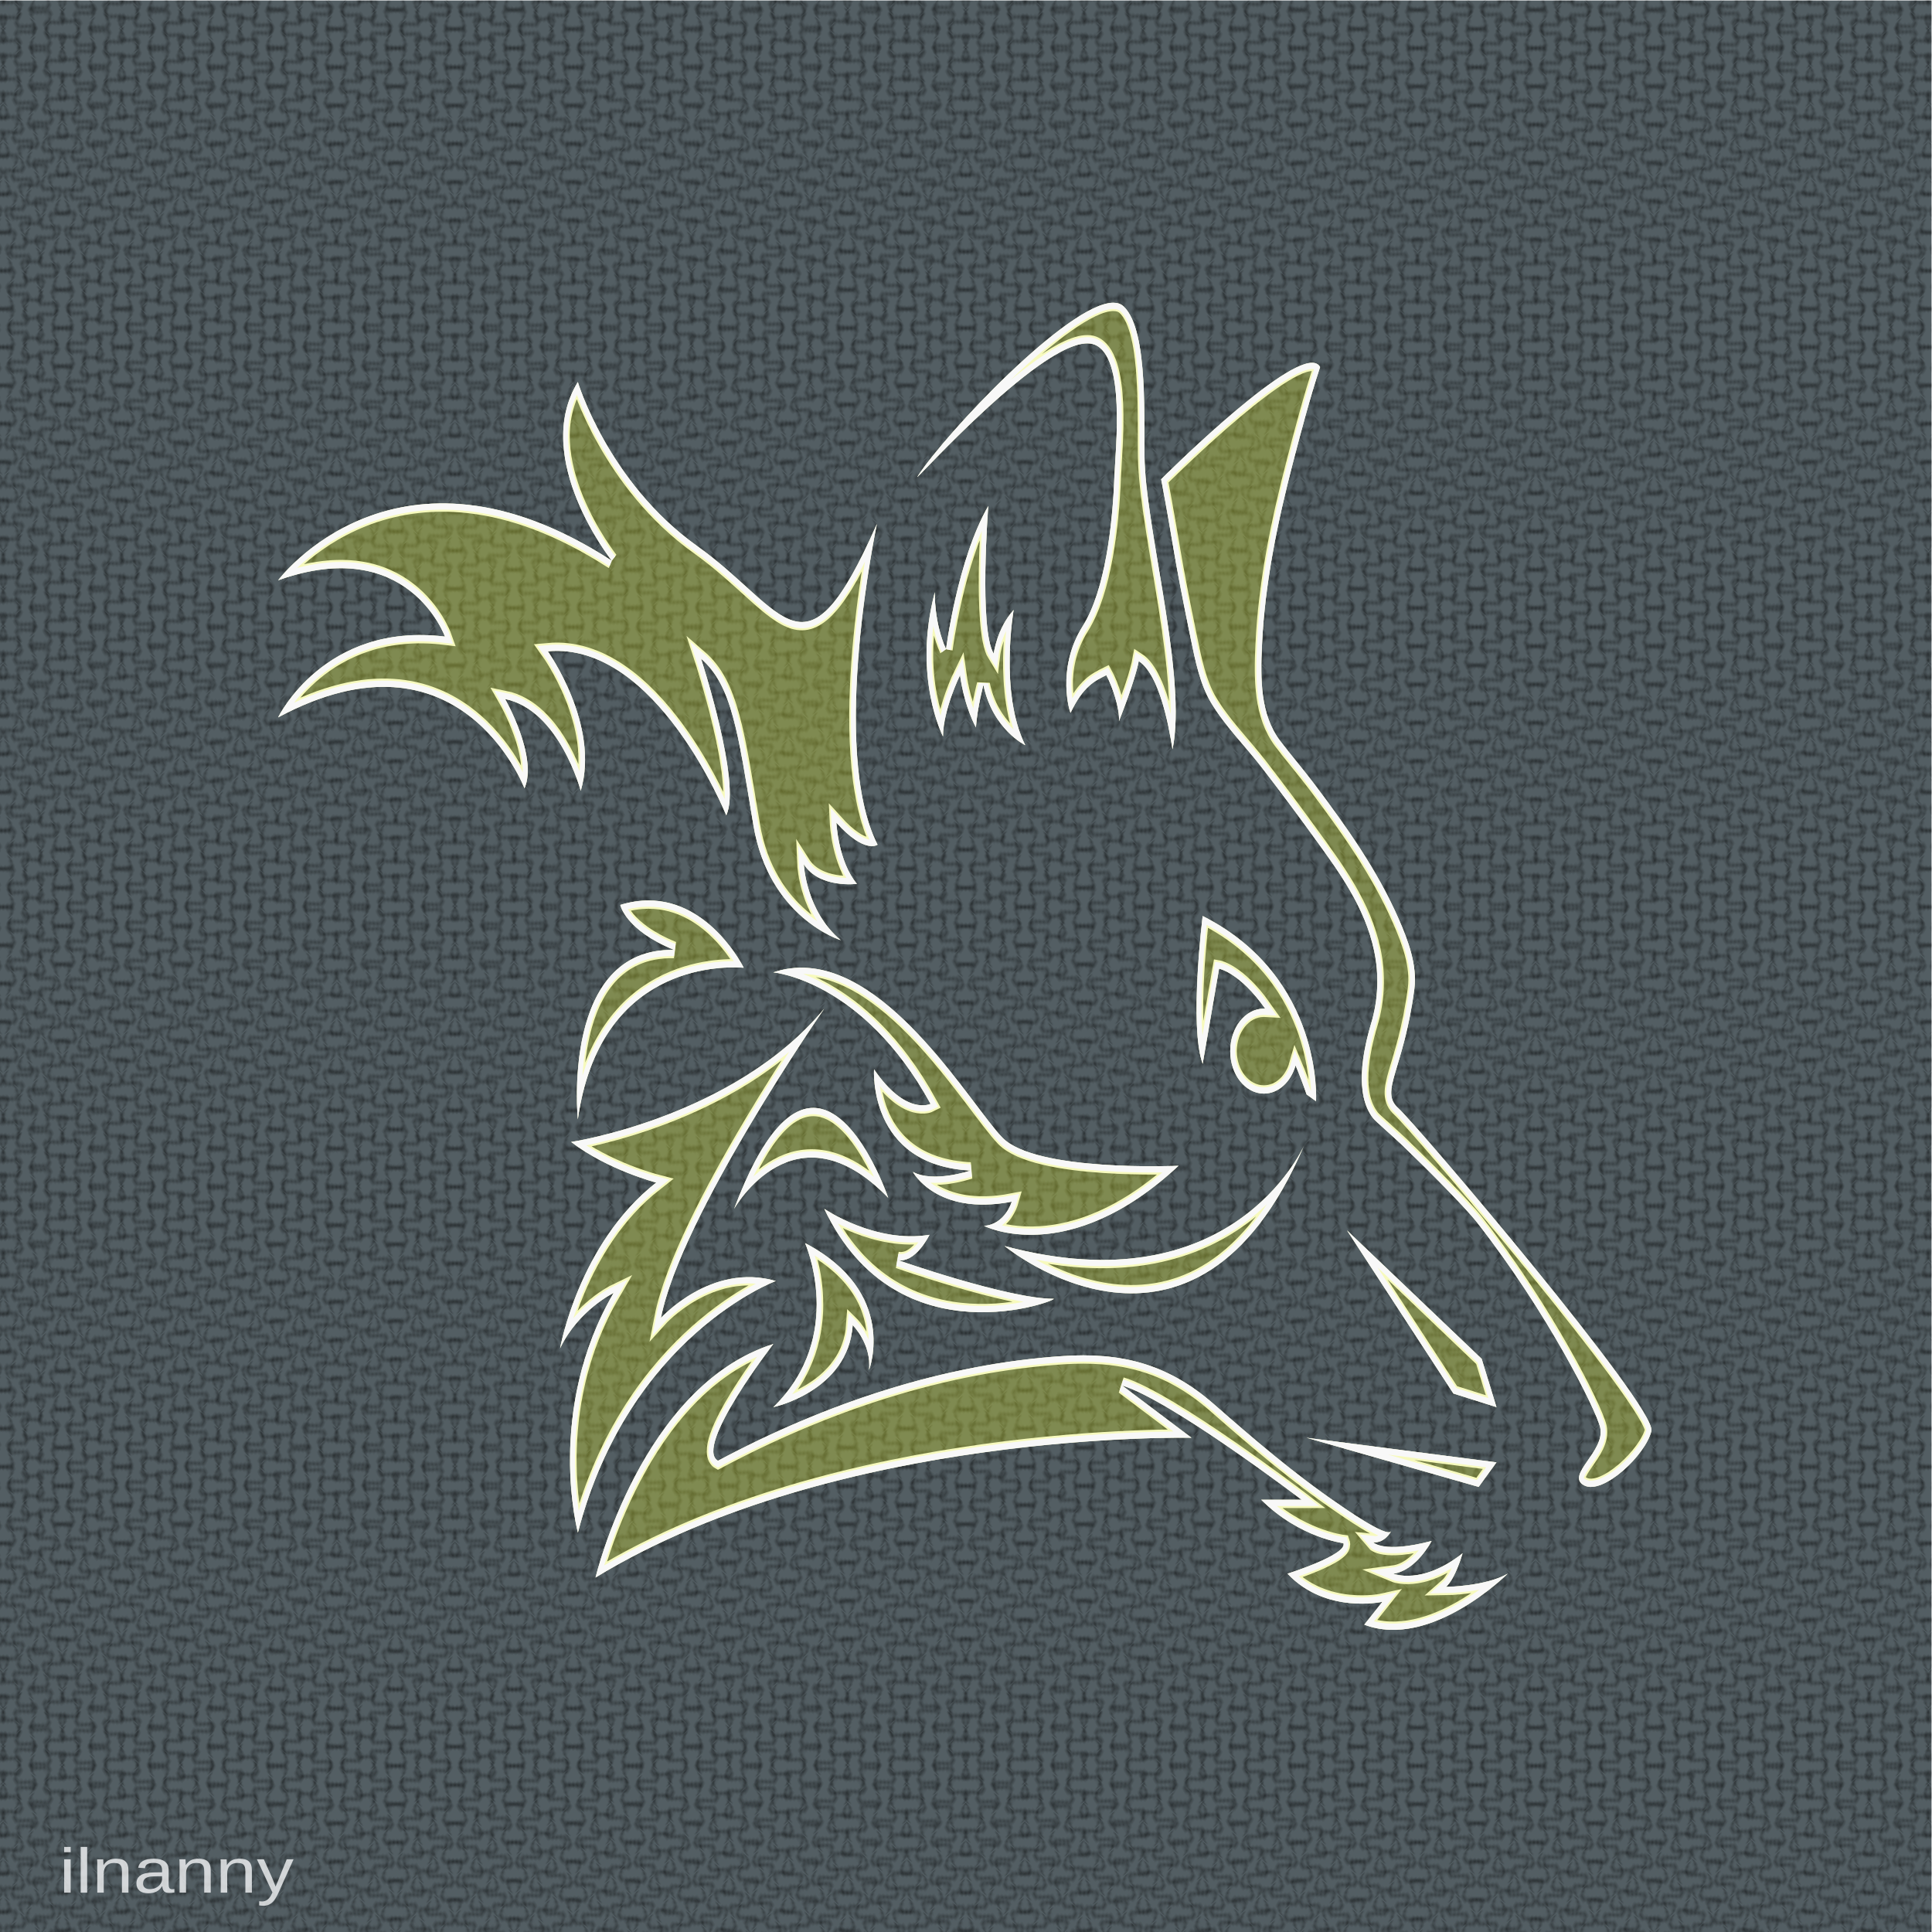<?xml version="1.0" encoding="UTF-8" standalone="no"?>
<svg
   xmlns:dc="http://purl.org/dc/elements/1.1/"
   xmlns:cc="http://creativecommons.org/ns#"
   xmlns:rdf="http://www.w3.org/1999/02/22-rdf-syntax-ns#"
   xmlns:svg="http://www.w3.org/2000/svg"
   xmlns="http://www.w3.org/2000/svg"
   xmlns:xlink="http://www.w3.org/1999/xlink"
   xmlns:sodipodi="http://sodipodi.sourceforge.net/DTD/sodipodi-0.dtd"
   xmlns:inkscape="http://www.inkscape.org/namespaces/inkscape"
   inkscape:version="1.0beta2 (2b71d25d45, 2019-12-03)"
   sodipodi:docname="Wolfy71.svg"
   viewBox="0 0 512 512"
   height="512"
   width="512"
   xml:space="preserve"
   id="svg2"
   version="1.1"><defs
     id="defs6"><pattern
       patternTransform="matrix(0.091,-0.153,0.503,0.478,-15.551,66.389)"
       id="pattern3102"
       xlink:href="#Wavy"
       inkscape:collect="always" /><pattern
       inkscape:collect="always"
       patternUnits="userSpaceOnUse"
       width="30.066"
       height="5.181"
       id="Wavy"
       inkscape:stockid="Wavy"><path
         style="fill:black;stroke:none;"
         d="M 7.597,0.061 C 5.079,-0.187 2.656,0.302 -0.01,1.788 L -0.01,3.061 C 2.773,1.431 5.173,1.052 7.472,1.280 C 9.770,1.508 11.969,2.361 14.253,3.218 C 18.820,4.931 23.804,6.676 30.066,3.061 L 30.062,1.788 C 23.622,5.497 19.246,3.770 14.691,2.061 C 12.413,1.207 10.115,0.311 7.597,0.061 z "
         id="path3010" /></pattern><clipPath
       id="clipPath18"
       clipPathUnits="userSpaceOnUse"><path
         inkscape:connector-curvature="0"
         id="path16"
         d="M 0,0 H 800 V 800 H 0 Z" /></clipPath><linearGradient
       id="linearGradient28"
       spreadMethod="pad"
       gradientTransform="matrix(337.999,951.999,951.999,-337.999,249.077,-25.087)"
       gradientUnits="userSpaceOnUse"
       y2="0"
       x2="1"
       y1="0"
       x1="0"><stop
         id="stop24"
         offset="0"
         style="stop-opacity:1;stop-color:#ffffff" /><stop
         id="stop26"
         offset="1"
         style="stop-opacity:1;stop-color:#808080" /></linearGradient><clipPath
       id="clipPath38"
       clipPathUnits="userSpaceOnUse"><path
         inkscape:connector-curvature="0"
         id="path36"
         d="M 0,800 H 800 V 0 H 0 Z" /></clipPath><clipPath
       id="clipPath150"
       clipPathUnits="userSpaceOnUse"><path
         inkscape:connector-curvature="0"
         id="path148"
         d="m 356.542,397.55 c 9.448,-5.721 21.825,-8.251 21.825,-8.251 v 0 c -19.946,-12.394 -24.662,-33.7 -24.662,-33.7 v 0 c 4.689,7.809 13.737,11.268 13.737,11.268 v 0 c -17.603,-23.946 -9.165,-48.724 -9.165,-48.724 v 0 c 13.101,40.067 50.764,51.149 50.764,51.149 v 0 c -16.6,3.816 -29.477,-7.539 -29.477,-7.539 v 0 c 5.105,20.831 41.91,62.905 41.91,62.905 v 0 C 398.398,402.559 356.542,397.55 356.542,397.55" /></clipPath><linearGradient
       id="linearGradient160"
       spreadMethod="pad"
       gradientTransform="matrix(-190.046,-276.43,-276.43,190.046,510.042,568.512)"
       gradientUnits="userSpaceOnUse"
       y2="0"
       x2="1"
       y1="0"
       x1="0"><stop
         id="stop156"
         offset="0"
         style="stop-opacity:1;stop-color:#b10802" /><stop
         id="stop158"
         offset="1"
         style="stop-opacity:1;stop-color:#fa0407" /></linearGradient><clipPath
       id="clipPath170"
       clipPathUnits="userSpaceOnUse"><path
         inkscape:connector-curvature="0"
         id="path168"
         d="m 198.152,326.212 c 0,0 12.221,-1.861 22.038,5.004 v 0 c 0,0 -12.558,-11.488 -19.634,-13.728 v 0 c 0,0 21.456,-10.76 53.547,20.32 v 0 c 0,0 -11.147,-3.844 -19.575,-8.497 v 0 c 0,0 16.574,20.722 9.792,41.305 v 0 c 0,0 -23.165,-36.231 -46.168,-44.404" /></clipPath><linearGradient
       id="linearGradient180"
       spreadMethod="pad"
       gradientTransform="matrix(-190.049,-276.434,-276.434,190.049,427.664,625.153)"
       gradientUnits="userSpaceOnUse"
       y2="0"
       x2="1"
       y1="0"
       x1="0"><stop
         id="stop176"
         offset="0"
         style="stop-opacity:1;stop-color:#b10802" /><stop
         id="stop178"
         offset="1"
         style="stop-opacity:1;stop-color:#fa0407" /></linearGradient><clipPath
       id="clipPath190"
       clipPathUnits="userSpaceOnUse"><path
         inkscape:connector-curvature="0"
         id="path188"
         d="m 507.895,532.272 c 3.455,-14.51 2.764,-13.82 7.601,-32.475 v 0 c 1.141,-4.393 2.367,-9.183 5.143,-12.877 v 0 c 3.61,-4.802 8.723,-8.791 12.92,-13.095 v 0 c 4.705,-4.821 9.321,-9.726 13.861,-14.7 v 0 c 6.044,-6.619 12.7,-13.761 15.095,-22.655 v 0 c 1.324,-4.903 1.061,-9.998 -0.728,-14.748 v 0 c -2.214,-5.885 -4.322,-14.444 0.47,-19.33 v 0 c 0.687,-0.699 4.951,-3.567 7.673,-5.641 v 0 c 6.147,-4.686 15.881,-12.405 19.018,-15.58 v 0 c 18.041,-18.25 30.557,-38.125 31.57,-41.671 v 0 c 1.379,-4.836 -8.983,-9.672 -4.147,-11.745 v 0 c 4.837,-2.071 15.892,6.218 17.275,11.054 v 0 c 1.382,4.836 -60.11,62.183 -64.95,65.638 v 0 c -4.836,3.456 1.383,7.6 4.146,24.183 v 0 c 0.81,4.859 -1.652,9.968 -3.921,14.093 v 0 c -5.616,10.215 -13.677,19.083 -21.646,27.5 v 0 c -2.874,3.034 -5.967,5.846 -8.852,8.865 v 0 c -5.114,5.35 -5.063,12.522 -4.664,19.45 v 0 c 0.726,12.633 4.011,25.102 7.945,37.092 v 0 c 2.147,6.542 4.333,13.076 6.958,19.441 v 0 c -0.401,0.602 -1.107,0.874 -2.054,0.874 v 0 c -8.837,0.002 -38.713,-23.673 -38.713,-23.673" /></clipPath><linearGradient
       id="linearGradient200"
       spreadMethod="pad"
       gradientTransform="matrix(-190.047,-276.431,-276.431,190.047,613.493,497.389)"
       gradientUnits="userSpaceOnUse"
       y2="0"
       x2="1"
       y1="0"
       x1="0"><stop
         id="stop196"
         offset="0"
         style="stop-opacity:1;stop-color:#b10802" /><stop
         id="stop198"
         offset="1"
         style="stop-opacity:1;stop-color:#fa0407" /></linearGradient><clipPath
       id="clipPath210"
       clipPathUnits="userSpaceOnUse"><path
         inkscape:connector-curvature="0"
         id="path208"
         d="m 445.366,532.789 c -0.622,-0.768 7.527,6.378 17.32,13.523 v 0 c 10.282,7.5 22.377,15.002 28.037,13.348 v 0 c 8.137,-2.378 5.449,-21.086 5.162,-27.088 v 0 c -0.44,-9.243 -2.293,-22.84 -8.103,-30.149 v 0 c -6.964,-8.758 -3.219,-17.79 -3.121,-17.625 v 0 c 3.26,5.419 6.248,6.502 9.162,7.642 v 0 c 1.471,-2.128 3.476,-6.731 3.251,-9.332 v 0 c 0,0 4.161,8.232 5.068,12.199 v 0 c 6.477,-3.319 8.586,-18.306 8.687,-17.899 v 0 c 3.643,14.399 -6.328,43.021 -7.152,58.015 v 0 c -0.417,7.591 1.242,27.028 -5.415,31.986 v 0 c -0.678,0.505 -1.573,0.74 -2.647,0.74 v 0 c -11.428,0 -43.115,-26.577 -50.249,-35.36" /></clipPath><linearGradient
       id="linearGradient220"
       spreadMethod="pad"
       gradientTransform="matrix(-190.045,-276.428,-276.428,190.045,517.954,563.072)"
       gradientUnits="userSpaceOnUse"
       y2="0"
       x2="1"
       y1="0"
       x1="0"><stop
         id="stop216"
         offset="0"
         style="stop-opacity:1;stop-color:#b10802" /><stop
         id="stop218"
         offset="1"
         style="stop-opacity:1;stop-color:#fa0407" /></linearGradient><clipPath
       id="clipPath230"
       clipPathUnits="userSpaceOnUse"><path
         inkscape:connector-curvature="0"
         id="path228"
         d="m 366.969,515.709 c -55.239,28.364 -85.593,-3.981 -85.593,-3.981 v 0 c 33.34,9.456 42.796,-11.445 42.796,-11.445 v 0 c -30.926,3.004 -42.796,-16.422 -42.796,-16.422 v 0 c 46.776,19.904 63.198,-14.432 63.198,-14.432 v 0 c 3.484,6.468 -4.977,18.165 -4.977,18.165 v 0 c 13.934,-2.241 19.406,-18.663 19.406,-18.663 v 0 c 4.979,13.437 -8.456,28.366 -8.456,28.366 v 0 c 27.866,1.991 45.781,-33.342 45.781,-33.342 v 0 c 3.982,6.471 -6.469,31.85 -6.469,31.85 v 0 c 7.959,-5.474 9.454,-14.93 13.434,-33.84 v 0 c 3.982,-18.909 22.391,-23.389 22.391,-23.389 v 0 c -8.955,5.972 -9.452,15.427 -9.452,15.427 v 0 c 3.98,-4.976 13.623,-3.981 13.623,-3.981 v 0 c -4.784,4.478 -5.282,12.44 -5.282,12.44 v 0 c 7.349,-6.469 10.569,-4.479 10.569,-4.479 v 0 c -12.442,19.409 -0.166,65.196 -0.166,65.196 v 0 c -18.63,-33.536 -23.226,-17.424 -46.114,-4.484 v 0 c -22.891,12.939 -30.605,33.341 -30.605,33.341 v 0 c -12.04,-15.62 8.712,-36.327 8.712,-36.327" /></clipPath><linearGradient
       id="linearGradient240"
       spreadMethod="pad"
       gradientTransform="matrix(-190.046,-276.43,-276.43,190.046,447.348,611.614)"
       gradientUnits="userSpaceOnUse"
       y2="0"
       x2="1"
       y1="0"
       x1="0"><stop
         id="stop236"
         offset="0"
         style="stop-opacity:1;stop-color:#b10802" /><stop
         id="stop238"
         offset="1"
         style="stop-opacity:1;stop-color:#fa0407" /></linearGradient><clipPath
       id="clipPath250"
       clipPathUnits="userSpaceOnUse"><path
         inkscape:connector-curvature="0"
         id="path248"
         d="m 452.714,497.725 c -3.118,5.451 -2.883,11.581 -2.883,11.581 v 0 c -5.763,-17.318 2.099,-29.312 2.099,-29.312 v 0 c 0.032,5.424 4.373,12.456 4.373,12.456 v 0 c 1.171,-6.633 4.072,-10.618 4.072,-10.618 v 0 c 0.364,4.017 1.918,8.637 1.918,8.637 v 0 c 2.363,-9.053 10.738,-12.258 10.738,-12.258 v 0 c -6.685,10.64 -2.98,27.49 -2.98,27.49 v 0 c -4.361,-3.833 -5.106,-8.89 -5.106,-8.89 v 0 c -3.834,4.963 -1.402,30.013 -1.402,30.013 v 0 c -7.893,-10.801 -10.829,-29.099 -10.829,-29.099" /></clipPath><linearGradient
       id="linearGradient260"
       spreadMethod="pad"
       gradientTransform="matrix(-190.048,-276.433,-276.433,190.048,511.933,567.213)"
       gradientUnits="userSpaceOnUse"
       y2="0"
       x2="1"
       y1="0"
       x1="0"><stop
         id="stop256"
         offset="0"
         style="stop-opacity:1;stop-color:#b10802" /><stop
         id="stop258"
         offset="1"
         style="stop-opacity:1;stop-color:#fa0407" /></linearGradient><clipPath
       id="clipPath270"
       clipPathUnits="userSpaceOnUse"><path
         inkscape:connector-curvature="0"
         id="path268"
         d="m 582.86,346.41 11.057,-2.764 -3.801,9.82 -34.546,26.108 z" /></clipPath><linearGradient
       id="linearGradient280"
       spreadMethod="pad"
       gradientTransform="matrix(-190.053,-276.44,-276.44,190.053,650.57,471.904)"
       gradientUnits="userSpaceOnUse"
       y2="0"
       x2="1"
       y1="0"
       x1="0"><stop
         id="stop276"
         offset="0"
         style="stop-opacity:1;stop-color:#b10802" /><stop
         id="stop278"
         offset="1"
         style="stop-opacity:1;stop-color:#fa0407" /></linearGradient><clipPath
       id="clipPath290"
       clipPathUnits="userSpaceOnUse"><path
         inkscape:connector-curvature="0"
         id="path288"
         d="m 589.336,327.428 4.581,4.997 -48.712,4.996 z" /></clipPath><linearGradient
       id="linearGradient300"
       spreadMethod="pad"
       gradientTransform="matrix(-190.043,-276.426,-276.426,190.043,659.507,465.753)"
       gradientUnits="userSpaceOnUse"
       y2="0"
       x2="1"
       y1="0"
       x1="0"><stop
         id="stop296"
         offset="0"
         style="stop-opacity:1;stop-color:#b10802" /><stop
         id="stop298"
         offset="1"
         style="stop-opacity:1;stop-color:#fa0407" /></linearGradient><clipPath
       id="clipPath310"
       clipPathUnits="userSpaceOnUse"><path
         inkscape:connector-curvature="0"
         id="path308"
         d="m 518.541,413.429 4.21,19.348 c 0,0 5.275,-0.759 11.84,-8.137 v 0 c -0.113,0.005 -0.226,0.018 -0.342,0.018 v 0 c -4.771,0 -8.636,-3.868 -8.636,-8.637 v 0 c 0,-4.77 3.865,-8.636 8.636,-8.636 v 0 c 3.752,0 6.934,2.394 8.125,5.734 v 0 c 0.952,-1.802 1.899,-3.761 2.831,-5.907 v 0 l 2.42,-1.381 c 0,0 1.943,25.219 -29.084,37.656 v 0 c 0,0 -3.519,-22.456 0,-30.058" /></clipPath><linearGradient
       id="linearGradient320"
       spreadMethod="pad"
       gradientTransform="matrix(-190.044,-276.427,-276.427,190.044,592.845,511.585)"
       gradientUnits="userSpaceOnUse"
       y2="0"
       x2="1"
       y1="0"
       x1="0"><stop
         id="stop316"
         offset="0"
         style="stop-opacity:1;stop-color:#b10802" /><stop
         id="stop318"
         offset="1"
         style="stop-opacity:1;stop-color:#fa0407" /></linearGradient><clipPath
       id="clipPath330"
       clipPathUnits="userSpaceOnUse"><path
         inkscape:connector-curvature="0"
         id="path328"
         d="m 408.406,432.025 c 0,0 22.894,-1.554 40.336,-26.724 v 0 c 0,0 -6.273,-2.511 -14.502,7.008 v 0 c 0,0 -1.613,-19.496 24.761,-20.566 v 0 c 0,0 -9.539,-2.58 -14.808,-0.264 v 0 c 0,0 6.04,-9.022 25.371,-6.065 v 0 c 0,0 -1.659,-4.601 -7.095,-4.917 v 0 c 0,0 21.501,-8.765 49.873,12.213 v 0 c 0,0 -36.567,-1.306 -45.183,5.728 v 0 c -7.818,6.377 -28.365,34.539 -51.516,34.541 v 0 c -2.389,0.001 -4.803,-0.299 -7.237,-0.954" /></clipPath><linearGradient
       id="linearGradient340"
       spreadMethod="pad"
       gradientTransform="matrix(-190.043,-276.426,-276.426,190.043,549.208,541.582)"
       gradientUnits="userSpaceOnUse"
       y2="0"
       x2="1"
       y1="0"
       x1="0"><stop
         id="stop336"
         offset="0"
         style="stop-opacity:1;stop-color:#b10802" /><stop
         id="stop338"
         offset="1"
         style="stop-opacity:1;stop-color:#fa0407" /></linearGradient><clipPath
       id="clipPath350"
       clipPathUnits="userSpaceOnUse"><path
         inkscape:connector-curvature="0"
         id="path348"
         d="m 222.976,408.753 c 12.852,4.288 20.126,1.176 20.126,1.176 v 0 C 205.623,395.595 185.57,365.788 185.57,365.788 v 0 c 7.34,7.234 21.873,9.147 21.873,9.147 v 0 C 179.087,344.033 179.898,318.98 179.898,318.98 v 0 c 19.836,47.987 81.558,66.188 81.558,66.188 v 0 c -4.104,3.638 -22.196,0.661 -22.196,0.661 v 0 c 9.01,9.985 37.477,20.681 37.477,20.681 v 0 c -6.726,0.681 -16.079,-1.593 -16.079,-1.593 v 0 c 19.345,14.564 49.497,22.706 49.497,22.706 v 0 c -10.165,5.313 -20.067,7.387 -29.33,7.387 v 0 c -32.963,0.001 -57.849,-26.257 -57.849,-26.257" /></clipPath><linearGradient
       id="linearGradient360"
       spreadMethod="pad"
       gradientTransform="matrix(-190.046,-276.429,-276.429,190.046,412.217,635.766)"
       gradientUnits="userSpaceOnUse"
       y2="0"
       x2="1"
       y1="0"
       x1="0"><stop
         id="stop356"
         offset="0"
         style="stop-opacity:1;stop-color:#b10802" /><stop
         id="stop358"
         offset="1"
         style="stop-opacity:1;stop-color:#fa0407" /></linearGradient><clipPath
       id="clipPath370"
       clipPathUnits="userSpaceOnUse"><path
         inkscape:connector-curvature="0"
         id="path368"
         d="m 212.185,441.983 c 21.732,9.839 32.145,5.372 32.145,5.372 v 0 c -42.825,-13.811 -77.999,-54.727 -77.999,-54.727 v 0 c 52.712,36.488 114.637,54.117 114.637,54.117 v 0 c -11.635,-0.526 -14.591,2.492 -15.172,4.829 v 0 c -0.349,1.403 1.128,3.444 1.661,3.886 v 0 c 10.701,8.885 33.707,17.847 33.707,17.847 v 0 c -0.921,0.016 -1.846,0.023 -2.753,0.023 v 0 c -58.298,0.004 -86.226,-31.347 -86.226,-31.347" /></clipPath><linearGradient
       id="linearGradient380"
       spreadMethod="pad"
       gradientTransform="matrix(-190.047,-276.431,-276.431,190.047,385.704,653.996)"
       gradientUnits="userSpaceOnUse"
       y2="0"
       x2="1"
       y1="0"
       x1="0"><stop
         id="stop376"
         offset="0"
         style="stop-opacity:1;stop-color:#b10802" /><stop
         id="stop378"
         offset="1"
         style="stop-opacity:1;stop-color:#fa0407" /></linearGradient><clipPath
       id="clipPath390"
       clipPathUnits="userSpaceOnUse"><path
         inkscape:connector-curvature="0"
         id="path388"
         d="m 288.685,453.313 c 0,0 16.769,-17.466 32.51,-14.369 v 0 c 0,0 -19.799,13.241 -8.509,15.777 v 0 c 11.291,2.536 22.29,3.099 41.019,0.845 v 0 0.565 c 0,0 -14.295,8.58 -32.416,8.581 v 0 c -10.274,0.001 -21.776,-2.757 -32.604,-11.399" /></clipPath><linearGradient
       id="linearGradient400"
       spreadMethod="pad"
       gradientTransform="matrix(-190.047,-276.432,-276.432,190.047,435.061,620.063)"
       gradientUnits="userSpaceOnUse"
       y2="0"
       x2="1"
       y1="0"
       x1="0"><stop
         id="stop396"
         offset="0"
         style="stop-opacity:1;stop-color:#b10802" /><stop
         id="stop398"
         offset="1"
         style="stop-opacity:1;stop-color:#fa0407" /></linearGradient><clipPath
       id="clipPath410"
       clipPathUnits="userSpaceOnUse"><path
         inkscape:connector-curvature="0"
         id="path408"
         d="m 369.153,445.738 c 0,0 1.24,-5.093 13.792,-9.143 v 0 c -29.133,0.473 -24.687,-34.435 -24.687,-34.435 v 0 c 5.614,31.255 36.378,31.051 41.747,30.847 v 0 c 0.551,-0.021 0.834,-0.041 0.797,-0.028 v 0 c 0,0 -8.448,13.666 -24.397,13.666 v 0 c -2.267,0 -4.685,-0.276 -7.252,-0.907" /></clipPath><linearGradient
       id="linearGradient420"
       spreadMethod="pad"
       gradientTransform="matrix(-190.047,-276.432,-276.432,190.047,485.415,585.445)"
       gradientUnits="userSpaceOnUse"
       y2="0"
       x2="1"
       y1="0"
       x1="0"><stop
         id="stop416"
         offset="0"
         style="stop-opacity:1;stop-color:#b10802" /><stop
         id="stop418"
         offset="1"
         style="stop-opacity:1;stop-color:#fa0407" /></linearGradient><clipPath
       id="clipPath430"
       clipPathUnits="userSpaceOnUse"><path
         inkscape:connector-curvature="0"
         id="path428"
         d="m 467.729,376.402 c 0,0 48.626,-31.868 76.818,20.417 v 0 c -0.588,-1.04 -19.003,-32.711 -76.818,-20.417" /></clipPath><linearGradient
       id="linearGradient440"
       spreadMethod="pad"
       gradientTransform="matrix(-190.048,-276.432,-276.432,190.048,592.513,511.814)"
       gradientUnits="userSpaceOnUse"
       y2="0"
       x2="1"
       y1="0"
       x1="0"><stop
         id="stop436"
         offset="0"
         style="stop-opacity:1;stop-color:#b10802" /><stop
         id="stop438"
         offset="1"
         style="stop-opacity:1;stop-color:#fa0407" /></linearGradient><clipPath
       id="clipPath450"
       clipPathUnits="userSpaceOnUse"><path
         inkscape:connector-curvature="0"
         id="path448"
         d="m 398.351,383.967 c 0,0 15.536,21.864 39.522,2.239 v 0 c 0,0 -7.83,18.271 -19.215,18.273 v 0 c -5.992,0.001 -12.968,-5.06 -20.307,-20.512" /></clipPath><linearGradient
       id="linearGradient460"
       spreadMethod="pad"
       gradientTransform="matrix(-190.044,-276.427,-276.427,190.044,532.818,552.851)"
       gradientUnits="userSpaceOnUse"
       y2="0"
       x2="1"
       y1="0"
       x1="0"><stop
         id="stop456"
         offset="0"
         style="stop-opacity:1;stop-color:#b10802" /><stop
         id="stop458"
         offset="1"
         style="stop-opacity:1;stop-color:#fa0407" /></linearGradient><clipPath
       id="clipPath470"
       clipPathUnits="userSpaceOnUse"><path
         inkscape:connector-curvature="0"
         id="path468"
         d="m 480.269,365.676 c -11.655,-10e-4 -39.977,7.879 -39.977,7.879 v 0 c 4.615,-0.736 8.173,5.126 8.173,5.126 v 0 c -14.004,-1.818 -26.991,5.286 -26.991,5.286 v 0 c 18.818,-31.465 60.89,-18.291 58.795,-18.291" /></clipPath><linearGradient
       id="linearGradient480"
       spreadMethod="pad"
       gradientTransform="matrix(-190.048,-276.433,-276.433,190.048,560.318,533.949)"
       gradientUnits="userSpaceOnUse"
       y2="0"
       x2="1"
       y1="0"
       x1="0"><stop
         id="stop476"
         offset="0"
         style="stop-opacity:1;stop-color:#b10802" /><stop
         id="stop478"
         offset="1"
         style="stop-opacity:1;stop-color:#fa0407" /></linearGradient><clipPath
       id="clipPath490"
       clipPathUnits="userSpaceOnUse"><path
         inkscape:connector-curvature="0"
         id="path488"
         d="m 322.037,376.145 c -28.001,-4.774 -42.041,-26.084 -42.041,-26.084 v 0 c 32.276,15.903 41.453,0 41.453,0 v 0 c -52.508,-8.859 -68.807,-48.884 -68.807,-48.884 v 0 c 52.039,50.259 97.045,7.853 97.045,7.853 v 0 l -1.475,32.587 c -0.636,14.075 -4.342,22.581 -8.347,27.702 v 0 c -4.478,5.728 -12.655,6.919 -16.342,6.919 v 0 c -0.65,0 -1.16,-0.037 -1.486,-0.093" /></clipPath><linearGradient
       id="linearGradient500"
       spreadMethod="pad"
       gradientTransform="matrix(-190.046,-276.429,-276.429,190.046,489.052,582.942)"
       gradientUnits="userSpaceOnUse"
       y2="0"
       x2="1"
       y1="0"
       x1="0"><stop
         id="stop496"
         offset="0"
         style="stop-opacity:1;stop-color:#b10802" /><stop
         id="stop498"
         offset="1"
         style="stop-opacity:1;stop-color:#fa0407" /></linearGradient><clipPath
       id="clipPath510"
       clipPathUnits="userSpaceOnUse"><path
         inkscape:connector-curvature="0"
         id="path508"
         d="m 328.486,412.798 c 1.571,7.781 8.376,14.733 8.376,14.733 v 0 C 281.33,413.583 277.176,388.263 277.176,388.263 v 0 c 13.088,14.135 32.979,16.215 32.979,16.215 v 0 c -56.147,-26.483 -48.686,-60.832 -48.686,-60.832 v 0 c 35.602,59.576 85.341,33.349 85.341,33.349 v 0 c -6.919,7.138 -4.946,12.217 -2.652,14.933 v 0 c 1.276,1.512 5.214,4.481 6.245,5.776 v 0 c 11.413,14.349 3.302,43.983 3.302,43.983 v 0 c -8.813,-43.438 -25.219,-28.889 -25.219,-28.889" /></clipPath><linearGradient
       id="linearGradient520"
       spreadMethod="pad"
       gradientTransform="matrix(-190.046,-276.429,-276.429,190.046,461.733,601.724)"
       gradientUnits="userSpaceOnUse"
       y2="0"
       x2="1"
       y1="0"
       x1="0"><stop
         id="stop516"
         offset="0"
         style="stop-opacity:1;stop-color:#b10802" /><stop
         id="stop518"
         offset="1"
         style="stop-opacity:1;stop-color:#fa0407" /></linearGradient><clipPath
       id="clipPath530"
       clipPathUnits="userSpaceOnUse"><path
         inkscape:connector-curvature="0"
         id="path528"
         d="m 362.801,309.016 c 62.129,30.018 152.882,28.405 152.882,28.405 v 0 l -17.802,10.628 c 12.478,-2.969 46.05,-23.229 46.05,-23.229 v 0 h -10.362 c 9.846,-7.773 21.094,-8.829 21.094,-8.829 v 0 c 1.014,-2.354 -14.357,-6.198 -14.357,-6.198 v 0 c 9.844,-8.291 24.356,-5.711 24.356,-5.711 v 0 l -4.666,-4.653 c 17.101,-5.183 36.792,10.364 36.792,10.364 v 0 c -5.699,-2.592 -15.832,-2.689 -15.832,-2.689 v 0 c 2.44,1.685 4.26,6.836 4.26,6.836 v 0 c -10.474,-6.564 -17.79,-4.147 -17.79,-4.147 v 0 c 5.958,0.627 9.842,6.651 9.842,6.651 v 0 c -12.5,-2.592 -14.975,-0.26 -14.975,-0.26 v 0 c 2.928,-0.261 4.614,2.247 4.614,2.247 v 0 c -1.004,-1.49 -12.544,4.991 -13.638,5.583 v 0 c -11.052,5.976 -21.554,13.085 -31.859,20.251 v 0 c -12.084,8.404 -24.242,10.534 -38.806,9.765 v 0 c -30.239,-1.596 -60.5,-9.485 -88.39,-21.28 v 0 c -6.282,2.792 14.192,23.736 14.192,23.736 v 0 c -33.91,-8.531 -45.605,-47.47 -45.605,-47.47" /></clipPath><linearGradient
       id="linearGradient540"
       spreadMethod="pad"
       gradientTransform="matrix(-190.045,-276.428,-276.428,190.045,609.09,500.414)"
       gradientUnits="userSpaceOnUse"
       y2="0"
       x2="1"
       y1="0"
       x1="0"><stop
         id="stop536"
         offset="0"
         style="stop-opacity:1;stop-color:#b10802" /><stop
         id="stop538"
         offset="1"
         style="stop-opacity:1;stop-color:#fa0407" /></linearGradient><clipPath
       id="clipPath550"
       clipPathUnits="userSpaceOnUse"><path
         inkscape:connector-curvature="0"
         id="path548"
         d="m 408.406,343.646 c 0,0 19.205,3.23 20.364,16.674 v 0 c 0,0 4.863,-3.808 4.188,-9.129 v 0 c 0,0 7.651,15.788 -16.406,25.804 v 0 c 0,0 10.583,-18.902 -8.146,-33.349" /></clipPath><linearGradient
       id="linearGradient560"
       spreadMethod="pad"
       gradientTransform="matrix(-190.053,-276.44,-276.44,190.053,547.564,542.724)"
       gradientUnits="userSpaceOnUse"
       y2="0"
       x2="1"
       y1="0"
       x1="0"><stop
         id="stop556"
         offset="0"
         style="stop-opacity:1;stop-color:#b10802" /><stop
         id="stop558"
         offset="1"
         style="stop-opacity:1;stop-color:#fa0407" /></linearGradient><filter
       height="1.249"
       y="-0.125"
       width="1.191"
       x="-0.095"
       id="filter1660"
       style="color-interpolation-filters:sRGB"
       inkscape:collect="always"><feGaussianBlur
         id="feGaussianBlur1662"
         stdDeviation="13.997"
         inkscape:collect="always" /></filter><pattern
       patternTransform="matrix(0.091,-0.153,0.503,0.478,-399.551,66.389)"
       id="pattern3102-3"
       xlink:href="#Wavy-6"
       inkscape:collect="always" /><pattern
       inkscape:collect="always"
       patternUnits="userSpaceOnUse"
       width="30.066"
       height="5.181"
       id="Wavy-6"
       inkscape:stockid="Wavy"><path
         style="fill:black;stroke:none;"
         d="M 7.597,0.061 C 5.079,-0.187 2.656,0.302 -0.01,1.788 L -0.01,3.061 C 2.773,1.431 5.173,1.052 7.472,1.280 C 9.770,1.508 11.969,2.361 14.253,3.218 C 18.820,4.931 23.804,6.676 30.066,3.061 L 30.062,1.788 C 23.622,5.497 19.246,3.770 14.691,2.061 C 12.413,1.207 10.115,0.311 7.597,0.061 z "
         id="path3010-7" /></pattern><meshgradient
       y="-192"
       x="384"
       gradientUnits="userSpaceOnUse"
       id="meshgradient3128"
       inkscape:collect="always"><meshrow
         id="meshrow26422"><meshpatch
           id="meshpatch26424"><stop
             id="stop26426"
             style="stop-color:#ffffff;stop-opacity:1"
             path="c 0,106.039  -85.961,192  -192,192" /><stop
             id="stop26428"
             style="stop-color:#647076;stop-opacity:1"
             path="l -1.759,-36.617" /><stop
             id="stop26430"
             style="stop-color:#ffffff;stop-opacity:1"
             path="l 135.448,-24.627" /><stop
             id="stop26432"
             style="stop-color:#647076;stop-opacity:1"
             path="l 58.311,-130.756" /></meshpatch><meshpatch
           id="meshpatch26434"><stop
             id="stop26436"
             path="c -106.039,6.493e-15  -192,-85.961  -192,-192" /><stop
             id="stop26438"
             style="stop-color:#ffffff;stop-opacity:1"
             path="l 85.284,111.406" /><stop
             id="stop26440"
             style="stop-color:#647076;stop-opacity:1"
             path="l 104.956,43.977" /></meshpatch><meshpatch
           id="meshpatch26442"><stop
             id="stop26444"
             path="c -1.2986e-14,-106.039  85.961,-192  192,-192" /><stop
             id="stop26446"
             style="stop-color:#647076;stop-opacity:1"
             path="l -175.905,139.229" /><stop
             id="stop26448"
             style="stop-color:#ffffff;stop-opacity:1"
             path="l 69.189,164.177" /></meshpatch><meshpatch
           id="meshpatch26450"><stop
             id="stop26452"
             path="c 106.039,0  192,85.961  192,192" /><stop
             id="stop26454"
             style="stop-color:#ffffff;stop-opacity:1"
             path="l -165.028,-190.563" /><stop
             id="stop26456"
             style="stop-color:#647076;stop-opacity:1"
             path="l -202.877,137.792" /></meshpatch></meshrow></meshgradient><filter
       height="1.15"
       y="-0.075"
       width="1.15"
       x="-0.075"
       id="filter26484"
       style="color-interpolation-filters:sRGB"
       inkscape:collect="always"><feGaussianBlur
         id="feGaussianBlur26486"
         stdDeviation="12.001"
         inkscape:collect="always" /></filter></defs><sodipodi:namedview
     inkscape:document-rotation="0"
     inkscape:window-maximized="1"
     inkscape:window-y="21"
     inkscape:window-x="0"
     inkscape:current-layer="g10"
     inkscape:cy="258.86706"
     inkscape:cx="44.158978"
     inkscape:zoom="1.2854252"
     inkscape:showpageshadow="false"
     showgrid="false"
     id="namedview4"
     inkscape:window-height="1027"
     inkscape:window-width="1920"
     inkscape:pageshadow="2"
     inkscape:pageopacity="0"
     guidetolerance="10"
     gridtolerance="10"
     objecttolerance="10"
     borderopacity="1"
     bordercolor="#666666"
     pagecolor="#ffffff" /><g
     transform="matrix(1.333,0,0,-1.333,0,512)"
     inkscape:label="04"
     inkscape:groupmode="layer"
     id="g10"><rect
   style="opacity:1;fill:#535e63;fill-opacity:1;fill-rule:evenodd;stroke:none;stroke-width:0.129;stroke-linecap:square;stroke-linejoin:round;stroke-miterlimit:4;stroke-dasharray:none;stroke-dashoffset:0;stroke-opacity:1;paint-order:markers stroke fill"
   id="rect26458"
   width="384"
   height="384"
   x="4.8000002e-06"
   y="-384"
   transform="scale(1,-1)" /><rect
   transform="scale(-1)"
   style="opacity:0.301;fill:url(#pattern3102-3);fill-opacity:1;fill-rule:evenodd;stroke:none;stroke-width:0.129;stroke-linecap:square;stroke-linejoin:round;stroke-miterlimit:4;stroke-dasharray:none;stroke-dashoffset:0;stroke-opacity:1;paint-order:markers stroke fill"
   id="rect1664-5"
   width="384"
   height="384"
   x="-384"
   y="-384" /><rect
   style="opacity:0.301;fill:url(#pattern3102);fill-opacity:1;fill-rule:evenodd;stroke:none;stroke-width:0.129;stroke-linecap:square;stroke-linejoin:round;stroke-miterlimit:4;stroke-dasharray:none;stroke-dashoffset:0;stroke-opacity:1;paint-order:markers stroke fill"
   id="rect1664"
   width="384"
   height="384"
   x="4.8000002e-06"
   y="-384"
   transform="scale(1,-1)" /><g
   transform="matrix(0.775,0,0,0.978,-162.771,-231.742)"
   style="fill:none;fill-opacity:1;stroke:#f8f8f8;stroke-width:3.375;stroke-miterlimit:4;stroke-dasharray:none;stroke-opacity:1;filter:url(#filter1660)"
   id="g1450"><g
     id="g144"
     style="fill:none;fill-opacity:1;stroke:#f8f8f8;stroke-width:3.375;stroke-miterlimit:4;stroke-dasharray:none;stroke-opacity:1"><g
       id="g146"
       clip-path="url(#clipPath150)"
       style="fill:none;fill-opacity:1;stroke:#f8f8f8;stroke-width:3.375;stroke-miterlimit:4;stroke-dasharray:none;stroke-opacity:1"><g
         id="g152"
         style="fill:none;fill-opacity:1;stroke:#f8f8f8;stroke-width:3.375;stroke-miterlimit:4;stroke-dasharray:none;stroke-opacity:1"><g
           id="g154"
           style="fill:none;fill-opacity:1;stroke:#f8f8f8;stroke-width:3.375;stroke-miterlimit:4;stroke-dasharray:none;stroke-opacity:1"><path
             d="m 356.542,397.55 c 9.448,-5.721 21.825,-8.251 21.825,-8.251 v 0 c -19.946,-12.394 -24.662,-33.7 -24.662,-33.7 v 0 c 4.689,7.809 13.737,11.268 13.737,11.268 v 0 c -17.603,-23.946 -9.165,-48.724 -9.165,-48.724 v 0 c 13.101,40.067 50.764,51.149 50.764,51.149 v 0 c -16.6,3.816 -29.477,-7.539 -29.477,-7.539 v 0 c 5.105,20.831 41.91,62.905 41.91,62.905 v 0 C 398.398,402.559 356.542,397.55 356.542,397.55"
             style="fill:none;fill-opacity:1;stroke:#f8f8f8;stroke-width:3.375;stroke-miterlimit:4;stroke-dasharray:none;stroke-opacity:1"
             id="path162"
             inkscape:connector-curvature="0" /></g></g></g></g><g
     id="g184"
     style="fill:none;fill-opacity:1;stroke:#f8f8f8;stroke-width:3.375;stroke-miterlimit:4;stroke-dasharray:none;stroke-opacity:1"><g
       id="g186"
       clip-path="url(#clipPath190)"
       style="fill:none;fill-opacity:1;stroke:#f8f8f8;stroke-width:3.375;stroke-miterlimit:4;stroke-dasharray:none;stroke-opacity:1"><g
         id="g192"
         style="fill:none;fill-opacity:1;stroke:#f8f8f8;stroke-width:3.375;stroke-miterlimit:4;stroke-dasharray:none;stroke-opacity:1"><g
           id="g194"
           style="fill:none;fill-opacity:1;stroke:#f8f8f8;stroke-width:3.375;stroke-miterlimit:4;stroke-dasharray:none;stroke-opacity:1"><path
             d="m 507.895,532.272 c 3.455,-14.51 2.764,-13.82 7.601,-32.475 v 0 c 1.141,-4.393 2.367,-9.183 5.143,-12.877 v 0 c 3.61,-4.802 8.723,-8.791 12.92,-13.095 v 0 c 4.705,-4.821 9.321,-9.726 13.861,-14.7 v 0 c 6.044,-6.619 12.7,-13.761 15.095,-22.655 v 0 c 1.324,-4.903 1.061,-9.998 -0.728,-14.748 v 0 c -2.214,-5.885 -4.322,-14.444 0.47,-19.33 v 0 c 0.687,-0.699 4.951,-3.567 7.673,-5.641 v 0 c 6.147,-4.686 15.881,-12.405 19.018,-15.58 v 0 c 18.041,-18.25 30.557,-38.125 31.57,-41.671 v 0 c 1.379,-4.836 -8.983,-9.672 -4.147,-11.745 v 0 c 4.837,-2.071 15.892,6.218 17.275,11.054 v 0 c 1.382,4.836 -60.11,62.183 -64.95,65.638 v 0 c -4.836,3.456 1.383,7.6 4.146,24.183 v 0 c 0.81,4.859 -1.652,9.968 -3.921,14.093 v 0 c -5.616,10.215 -13.677,19.083 -21.646,27.5 v 0 c -2.874,3.034 -5.967,5.846 -8.852,8.865 v 0 c -5.114,5.35 -5.063,12.522 -4.664,19.45 v 0 c 0.726,12.633 4.011,25.102 7.945,37.092 v 0 c 2.147,6.542 4.333,13.076 6.958,19.441 v 0 c -0.401,0.602 -1.107,0.874 -2.054,0.874 v 0 c -8.837,0.002 -38.713,-23.673 -38.713,-23.673"
             style="fill:none;fill-opacity:1;stroke:#f8f8f8;stroke-width:3.375;stroke-miterlimit:4;stroke-dasharray:none;stroke-opacity:1"
             id="path202"
             inkscape:connector-curvature="0" /></g></g></g></g><g
     id="g204"
     style="fill:none;fill-opacity:1;stroke:#f8f8f8;stroke-width:3.375;stroke-miterlimit:4;stroke-dasharray:none;stroke-opacity:1"><g
       id="g206"
       clip-path="url(#clipPath210)"
       style="fill:none;fill-opacity:1;stroke:#f8f8f8;stroke-width:3.375;stroke-miterlimit:4;stroke-dasharray:none;stroke-opacity:1"><g
         id="g212"
         style="fill:none;fill-opacity:1;stroke:#f8f8f8;stroke-width:3.375;stroke-miterlimit:4;stroke-dasharray:none;stroke-opacity:1"><g
           id="g214"
           style="fill:none;fill-opacity:1;stroke:#f8f8f8;stroke-width:3.375;stroke-miterlimit:4;stroke-dasharray:none;stroke-opacity:1"><path
             d="m 445.366,532.789 c -0.622,-0.768 7.527,6.378 17.32,13.523 v 0 c 10.282,7.5 22.377,15.002 28.037,13.348 v 0 c 8.137,-2.378 5.449,-21.086 5.162,-27.088 v 0 c -0.44,-9.243 -2.293,-22.84 -8.103,-30.149 v 0 c -6.964,-8.758 -3.219,-17.79 -3.121,-17.625 v 0 c 3.26,5.419 6.248,6.502 9.162,7.642 v 0 c 1.471,-2.128 3.476,-6.731 3.251,-9.332 v 0 c 0,0 4.161,8.232 5.068,12.199 v 0 c 6.477,-3.319 8.586,-18.306 8.687,-17.899 v 0 c 3.643,14.399 -6.328,43.021 -7.152,58.015 v 0 c -0.417,7.591 1.242,27.028 -5.415,31.986 v 0 c -0.678,0.505 -1.573,0.74 -2.647,0.74 v 0 c -11.428,0 -43.115,-26.577 -50.249,-35.36"
             style="fill:none;fill-opacity:1;stroke:#f8f8f8;stroke-width:3.375;stroke-miterlimit:4;stroke-dasharray:none;stroke-opacity:1"
             id="path222"
             inkscape:connector-curvature="0" /></g></g></g></g><g
     id="g224"
     style="fill:none;fill-opacity:1;stroke:#f8f8f8;stroke-width:3.375;stroke-miterlimit:4;stroke-dasharray:none;stroke-opacity:1"><g
       id="g226"
       clip-path="url(#clipPath230)"
       style="fill:none;fill-opacity:1;stroke:#f8f8f8;stroke-width:3.375;stroke-miterlimit:4;stroke-dasharray:none;stroke-opacity:1"><g
         id="g232"
         style="fill:none;fill-opacity:1;stroke:#f8f8f8;stroke-width:3.375;stroke-miterlimit:4;stroke-dasharray:none;stroke-opacity:1"><g
           id="g234"
           style="fill:none;fill-opacity:1;stroke:#f8f8f8;stroke-width:3.375;stroke-miterlimit:4;stroke-dasharray:none;stroke-opacity:1"><path
             d="m 366.969,515.709 c -55.239,28.364 -85.593,-3.981 -85.593,-3.981 v 0 c 33.34,9.456 42.796,-11.445 42.796,-11.445 v 0 c -30.926,3.004 -42.796,-16.422 -42.796,-16.422 v 0 c 46.776,19.904 63.198,-14.432 63.198,-14.432 v 0 c 3.484,6.468 -4.977,18.165 -4.977,18.165 v 0 c 13.934,-2.241 19.406,-18.663 19.406,-18.663 v 0 c 4.979,13.437 -8.456,28.366 -8.456,28.366 v 0 c 27.866,1.991 45.781,-33.342 45.781,-33.342 v 0 c 3.982,6.471 -6.469,31.85 -6.469,31.85 v 0 c 7.959,-5.474 9.454,-14.93 13.434,-33.84 v 0 c 3.982,-18.909 22.391,-23.389 22.391,-23.389 v 0 c -8.955,5.972 -9.452,15.427 -9.452,15.427 v 0 c 3.98,-4.976 13.623,-3.981 13.623,-3.981 v 0 c -4.784,4.478 -5.282,12.44 -5.282,12.44 v 0 c 7.349,-6.469 10.569,-4.479 10.569,-4.479 v 0 c -12.442,19.409 -0.166,65.196 -0.166,65.196 v 0 c -18.63,-33.536 -23.226,-17.424 -46.114,-4.484 v 0 c -22.891,12.939 -30.605,33.341 -30.605,33.341 v 0 c -12.04,-15.62 8.712,-36.327 8.712,-36.327"
             style="fill:none;fill-opacity:1;stroke:#f8f8f8;stroke-width:3.375;stroke-miterlimit:4;stroke-dasharray:none;stroke-opacity:1"
             id="path242"
             inkscape:connector-curvature="0" /></g></g></g></g><g
     id="g244"
     style="fill:none;fill-opacity:1;stroke:#f8f8f8;stroke-width:3.375;stroke-miterlimit:4;stroke-dasharray:none;stroke-opacity:1"><g
       id="g246"
       clip-path="url(#clipPath250)"
       style="fill:none;fill-opacity:1;stroke:#f8f8f8;stroke-width:3.375;stroke-miterlimit:4;stroke-dasharray:none;stroke-opacity:1"><g
         id="g252"
         style="fill:none;fill-opacity:1;stroke:#f8f8f8;stroke-width:3.375;stroke-miterlimit:4;stroke-dasharray:none;stroke-opacity:1"><g
           id="g254"
           style="fill:none;fill-opacity:1;stroke:#f8f8f8;stroke-width:3.375;stroke-miterlimit:4;stroke-dasharray:none;stroke-opacity:1"><path
             d="m 452.714,497.725 c -3.118,5.451 -2.883,11.581 -2.883,11.581 v 0 c -5.763,-17.318 2.099,-29.312 2.099,-29.312 v 0 c 0.032,5.424 4.373,12.456 4.373,12.456 v 0 c 1.171,-6.633 4.072,-10.618 4.072,-10.618 v 0 c 0.364,4.017 1.918,8.637 1.918,8.637 v 0 c 2.363,-9.053 10.738,-12.258 10.738,-12.258 v 0 c -6.685,10.64 -2.98,27.49 -2.98,27.49 v 0 c -4.361,-3.833 -5.106,-8.89 -5.106,-8.89 v 0 c -3.834,4.963 -1.402,30.013 -1.402,30.013 v 0 c -7.893,-10.801 -10.829,-29.099 -10.829,-29.099"
             style="fill:none;fill-opacity:1;stroke:#f8f8f8;stroke-width:3.375;stroke-miterlimit:4;stroke-dasharray:none;stroke-opacity:1"
             id="path262"
             inkscape:connector-curvature="0" /></g></g></g></g><g
     id="g264"
     style="fill:none;fill-opacity:1;stroke:#f8f8f8;stroke-width:3.375;stroke-miterlimit:4;stroke-dasharray:none;stroke-opacity:1"><g
       id="g266"
       clip-path="url(#clipPath270)"
       style="fill:none;fill-opacity:1;stroke:#f8f8f8;stroke-width:3.375;stroke-miterlimit:4;stroke-dasharray:none;stroke-opacity:1"><g
         id="g272"
         style="fill:none;fill-opacity:1;stroke:#f8f8f8;stroke-width:3.375;stroke-miterlimit:4;stroke-dasharray:none;stroke-opacity:1"><g
           id="g274"
           style="fill:none;fill-opacity:1;stroke:#f8f8f8;stroke-width:3.375;stroke-miterlimit:4;stroke-dasharray:none;stroke-opacity:1"><path
             d="m 582.86,346.41 11.057,-2.764 -3.801,9.82 -34.546,26.108 z"
             style="fill:none;fill-opacity:1;stroke:#f8f8f8;stroke-width:3.375;stroke-miterlimit:4;stroke-dasharray:none;stroke-opacity:1"
             id="path282"
             inkscape:connector-curvature="0" /></g></g></g></g><g
     id="g284"
     style="fill:none;fill-opacity:1;stroke:#f8f8f8;stroke-width:3.375;stroke-miterlimit:4;stroke-dasharray:none;stroke-opacity:1"><g
       id="g286"
       clip-path="url(#clipPath290)"
       style="fill:none;fill-opacity:1;stroke:#f8f8f8;stroke-width:3.375;stroke-miterlimit:4;stroke-dasharray:none;stroke-opacity:1"><g
         id="g292"
         style="fill:none;fill-opacity:1;stroke:#f8f8f8;stroke-width:3.375;stroke-miterlimit:4;stroke-dasharray:none;stroke-opacity:1"><g
           id="g294"
           style="fill:none;fill-opacity:1;stroke:#f8f8f8;stroke-width:3.375;stroke-miterlimit:4;stroke-dasharray:none;stroke-opacity:1"><path
             d="m 589.336,327.428 4.581,4.997 -48.712,4.996 z"
             style="fill:none;fill-opacity:1;stroke:#f8f8f8;stroke-width:3.375;stroke-miterlimit:4;stroke-dasharray:none;stroke-opacity:1"
             id="path302"
             inkscape:connector-curvature="0" /></g></g></g></g><g
     id="g304"
     style="fill:none;fill-opacity:1;stroke:#f8f8f8;stroke-width:3.375;stroke-miterlimit:4;stroke-dasharray:none;stroke-opacity:1"><g
       id="g306"
       clip-path="url(#clipPath310)"
       style="fill:none;fill-opacity:1;stroke:#f8f8f8;stroke-width:3.375;stroke-miterlimit:4;stroke-dasharray:none;stroke-opacity:1"><g
         id="g312"
         style="fill:none;fill-opacity:1;stroke:#f8f8f8;stroke-width:3.375;stroke-miterlimit:4;stroke-dasharray:none;stroke-opacity:1"><g
           id="g314"
           style="fill:none;fill-opacity:1;stroke:#f8f8f8;stroke-width:3.375;stroke-miterlimit:4;stroke-dasharray:none;stroke-opacity:1"><path
             d="m 518.541,413.429 4.21,19.348 c 0,0 5.275,-0.759 11.84,-8.137 v 0 c -0.113,0.005 -0.226,0.018 -0.342,0.018 v 0 c -4.771,0 -8.636,-3.868 -8.636,-8.637 v 0 c 0,-4.77 3.865,-8.636 8.636,-8.636 v 0 c 3.752,0 6.934,2.394 8.125,5.734 v 0 c 0.952,-1.802 1.899,-3.761 2.831,-5.907 v 0 l 2.42,-1.381 c 0,0 1.943,25.219 -29.084,37.656 v 0 c 0,0 -3.519,-22.456 0,-30.058"
             style="fill:none;fill-opacity:1;stroke:#f8f8f8;stroke-width:3.375;stroke-miterlimit:4;stroke-dasharray:none;stroke-opacity:1"
             id="path322"
             inkscape:connector-curvature="0" /></g></g></g></g><g
     id="g324"
     style="fill:none;fill-opacity:1;stroke:#f8f8f8;stroke-width:3.375;stroke-miterlimit:4;stroke-dasharray:none;stroke-opacity:1"><g
       id="g326"
       clip-path="url(#clipPath330)"
       style="fill:none;fill-opacity:1;stroke:#f8f8f8;stroke-width:3.375;stroke-miterlimit:4;stroke-dasharray:none;stroke-opacity:1"><g
         id="g332"
         style="fill:none;fill-opacity:1;stroke:#f8f8f8;stroke-width:3.375;stroke-miterlimit:4;stroke-dasharray:none;stroke-opacity:1"><g
           id="g334"
           style="fill:none;fill-opacity:1;stroke:#f8f8f8;stroke-width:3.375;stroke-miterlimit:4;stroke-dasharray:none;stroke-opacity:1"><path
             d="m 408.406,432.025 c 0,0 22.894,-1.554 40.336,-26.724 v 0 c 0,0 -6.273,-2.511 -14.502,7.008 v 0 c 0,0 -1.613,-19.496 24.761,-20.566 v 0 c 0,0 -9.539,-2.58 -14.808,-0.264 v 0 c 0,0 6.04,-9.022 25.371,-6.065 v 0 c 0,0 -1.659,-4.601 -7.095,-4.917 v 0 c 0,0 21.501,-8.765 49.873,12.213 v 0 c 0,0 -36.567,-1.306 -45.183,5.728 v 0 c -7.818,6.377 -28.365,34.539 -51.516,34.541 v 0 c -2.389,0.001 -4.803,-0.299 -7.237,-0.954"
             style="fill:none;fill-opacity:1;stroke:#f8f8f8;stroke-width:3.375;stroke-miterlimit:4;stroke-dasharray:none;stroke-opacity:1"
             id="path342"
             inkscape:connector-curvature="0" /></g></g></g></g><g
     id="g404"
     style="fill:none;fill-opacity:1;stroke:#f8f8f8;stroke-width:3.375;stroke-miterlimit:4;stroke-dasharray:none;stroke-opacity:1"><g
       id="g406"
       clip-path="url(#clipPath410)"
       style="fill:none;fill-opacity:1;stroke:#f8f8f8;stroke-width:3.375;stroke-miterlimit:4;stroke-dasharray:none;stroke-opacity:1"><g
         id="g412"
         style="fill:none;fill-opacity:1;stroke:#f8f8f8;stroke-width:3.375;stroke-miterlimit:4;stroke-dasharray:none;stroke-opacity:1"><g
           id="g414"
           style="fill:none;fill-opacity:1;stroke:#f8f8f8;stroke-width:3.375;stroke-miterlimit:4;stroke-dasharray:none;stroke-opacity:1"><path
             d="m 369.153,445.738 c 0,0 1.24,-5.093 13.792,-9.143 v 0 c -29.133,0.473 -24.687,-34.435 -24.687,-34.435 v 0 c 5.614,31.255 36.378,31.051 41.747,30.847 v 0 c 0.551,-0.021 0.834,-0.041 0.797,-0.028 v 0 c 0,0 -8.448,13.666 -24.397,13.666 v 0 c -2.267,0 -4.685,-0.276 -7.252,-0.907"
             style="fill:none;fill-opacity:1;stroke:#f8f8f8;stroke-width:3.375;stroke-miterlimit:4;stroke-dasharray:none;stroke-opacity:1"
             id="path422"
             inkscape:connector-curvature="0" /></g></g></g></g><g
     id="g424"
     style="fill:none;fill-opacity:1;stroke:#f8f8f8;stroke-width:3.375;stroke-miterlimit:4;stroke-dasharray:none;stroke-opacity:1"><g
       id="g426"
       clip-path="url(#clipPath430)"
       style="fill:none;fill-opacity:1;stroke:#f8f8f8;stroke-width:3.375;stroke-miterlimit:4;stroke-dasharray:none;stroke-opacity:1"><g
         id="g432"
         style="fill:none;fill-opacity:1;stroke:#f8f8f8;stroke-width:3.375;stroke-miterlimit:4;stroke-dasharray:none;stroke-opacity:1"><g
           id="g434"
           style="fill:none;fill-opacity:1;stroke:#f8f8f8;stroke-width:3.375;stroke-miterlimit:4;stroke-dasharray:none;stroke-opacity:1"><path
             d="m 467.729,376.402 c 0,0 48.626,-31.868 76.818,20.417 v 0 c -0.588,-1.04 -19.003,-32.711 -76.818,-20.417"
             style="fill:none;fill-opacity:1;stroke:#f8f8f8;stroke-width:3.375;stroke-miterlimit:4;stroke-dasharray:none;stroke-opacity:1"
             id="path442"
             inkscape:connector-curvature="0" /></g></g></g></g><g
     id="g444"
     style="fill:none;fill-opacity:1;stroke:#f8f8f8;stroke-width:3.375;stroke-miterlimit:4;stroke-dasharray:none;stroke-opacity:1"><g
       id="g446"
       clip-path="url(#clipPath450)"
       style="fill:none;fill-opacity:1;stroke:#f8f8f8;stroke-width:3.375;stroke-miterlimit:4;stroke-dasharray:none;stroke-opacity:1"><g
         id="g452"
         style="fill:none;fill-opacity:1;stroke:#f8f8f8;stroke-width:3.375;stroke-miterlimit:4;stroke-dasharray:none;stroke-opacity:1"><g
           id="g454"
           style="fill:none;fill-opacity:1;stroke:#f8f8f8;stroke-width:3.375;stroke-miterlimit:4;stroke-dasharray:none;stroke-opacity:1"><path
             d="m 398.351,383.967 c 0,0 15.536,21.864 39.522,2.239 v 0 c 0,0 -7.83,18.271 -19.215,18.273 v 0 c -5.992,0.001 -12.968,-5.06 -20.307,-20.512"
             style="fill:none;fill-opacity:1;stroke:#f8f8f8;stroke-width:3.375;stroke-miterlimit:4;stroke-dasharray:none;stroke-opacity:1"
             id="path462"
             inkscape:connector-curvature="0" /></g></g></g></g><g
     id="g464"
     style="fill:none;fill-opacity:1;stroke:#f8f8f8;stroke-width:3.375;stroke-miterlimit:4;stroke-dasharray:none;stroke-opacity:1"><g
       id="g466"
       clip-path="url(#clipPath470)"
       style="fill:none;fill-opacity:1;stroke:#f8f8f8;stroke-width:3.375;stroke-miterlimit:4;stroke-dasharray:none;stroke-opacity:1"><g
         id="g472"
         style="fill:none;fill-opacity:1;stroke:#f8f8f8;stroke-width:3.375;stroke-miterlimit:4;stroke-dasharray:none;stroke-opacity:1"><g
           id="g474"
           style="fill:none;fill-opacity:1;stroke:#f8f8f8;stroke-width:3.375;stroke-miterlimit:4;stroke-dasharray:none;stroke-opacity:1"><path
             d="m 480.269,365.676 c -11.655,-10e-4 -39.977,7.879 -39.977,7.879 v 0 c 4.615,-0.736 8.173,5.126 8.173,5.126 v 0 c -14.004,-1.818 -26.991,5.286 -26.991,5.286 v 0 c 18.818,-31.465 60.89,-18.291 58.795,-18.291"
             style="fill:none;fill-opacity:1;stroke:#f8f8f8;stroke-width:3.375;stroke-miterlimit:4;stroke-dasharray:none;stroke-opacity:1"
             id="path482"
             inkscape:connector-curvature="0" /></g></g></g></g><g
     id="g524"
     style="fill:none;fill-opacity:1;stroke:#f8f8f8;stroke-width:3.375;stroke-miterlimit:4;stroke-dasharray:none;stroke-opacity:1"><g
       id="g526"
       clip-path="url(#clipPath530)"
       style="fill:none;fill-opacity:1;stroke:#f8f8f8;stroke-width:3.375;stroke-miterlimit:4;stroke-dasharray:none;stroke-opacity:1"><g
         id="g532"
         style="fill:none;fill-opacity:1;stroke:#f8f8f8;stroke-width:3.375;stroke-miterlimit:4;stroke-dasharray:none;stroke-opacity:1"><g
           id="g534"
           style="fill:none;fill-opacity:1;stroke:#f8f8f8;stroke-width:3.375;stroke-miterlimit:4;stroke-dasharray:none;stroke-opacity:1"><path
             d="m 362.801,309.016 c 62.129,30.018 152.882,28.405 152.882,28.405 v 0 l -17.802,10.628 c 12.478,-2.969 46.05,-23.229 46.05,-23.229 v 0 h -10.362 c 9.846,-7.773 21.094,-8.829 21.094,-8.829 v 0 c 1.014,-2.354 -14.357,-6.198 -14.357,-6.198 v 0 c 9.844,-8.291 24.356,-5.711 24.356,-5.711 v 0 l -4.666,-4.653 c 17.101,-5.183 36.792,10.364 36.792,10.364 v 0 c -5.699,-2.592 -15.832,-2.689 -15.832,-2.689 v 0 c 2.44,1.685 4.26,6.836 4.26,6.836 v 0 c -10.474,-6.564 -17.79,-4.147 -17.79,-4.147 v 0 c 5.958,0.627 9.842,6.651 9.842,6.651 v 0 c -12.5,-2.592 -14.975,-0.26 -14.975,-0.26 v 0 c 2.928,-0.261 4.614,2.247 4.614,2.247 v 0 c -1.004,-1.49 -12.544,4.991 -13.638,5.583 v 0 c -11.052,5.976 -21.554,13.085 -31.859,20.251 v 0 c -12.084,8.404 -24.242,10.534 -38.806,9.765 v 0 c -30.239,-1.596 -60.5,-9.485 -88.39,-21.28 v 0 c -6.282,2.792 14.192,23.736 14.192,23.736 v 0 c -33.91,-8.531 -45.605,-47.47 -45.605,-47.47"
             style="fill:none;fill-opacity:1;stroke:#f8f8f8;stroke-width:3.375;stroke-miterlimit:4;stroke-dasharray:none;stroke-opacity:1"
             id="path542"
             inkscape:connector-curvature="0" /></g></g></g></g><g
     id="g544"
     style="fill:none;fill-opacity:1;stroke:#f8f8f8;stroke-width:3.375;stroke-miterlimit:4;stroke-dasharray:none;stroke-opacity:1"><g
       id="g546"
       clip-path="url(#clipPath550)"
       style="fill:none;fill-opacity:1;stroke:#f8f8f8;stroke-width:3.375;stroke-miterlimit:4;stroke-dasharray:none;stroke-opacity:1"><g
         id="g552"
         style="fill:none;fill-opacity:1;stroke:#f8f8f8;stroke-width:3.375;stroke-miterlimit:4;stroke-dasharray:none;stroke-opacity:1"><g
           id="g554"
           style="fill:none;fill-opacity:1;stroke:#f8f8f8;stroke-width:3.375;stroke-miterlimit:4;stroke-dasharray:none;stroke-opacity:1"><path
             d="m 408.406,343.646 c 0,0 19.205,3.23 20.364,16.674 v 0 c 0,0 4.863,-3.808 4.188,-9.129 v 0 c 0,0 7.651,15.788 -16.406,25.804 v 0 c 0,0 10.583,-18.902 -8.146,-33.349"
             style="fill:none;fill-opacity:1;stroke:#f8f8f8;stroke-width:3.375;stroke-miterlimit:4;stroke-dasharray:none;stroke-opacity:1"
             id="path562"
             inkscape:connector-curvature="0" /></g></g></g></g></g><g
   transform="matrix(0.775,0,0,0.978,-162.771,-231.742)"
   id="g1630"
   style="fill:#f4ff22;fill-opacity:0.274;stroke:#f8f8f8;stroke-width:2.55;stroke-miterlimit:4;stroke-dasharray:none;stroke-opacity:1"><g
     style="fill:#f4ff22;fill-opacity:0.274;stroke:#f8f8f8;stroke-width:2.55;stroke-miterlimit:4;stroke-dasharray:none;stroke-opacity:1"
     id="g1488"><g
       style="fill:#f4ff22;fill-opacity:0.274;stroke:#f8f8f8;stroke-width:2.55;stroke-miterlimit:4;stroke-dasharray:none;stroke-opacity:1"
       clip-path="url(#clipPath150)"
       id="g1486"><g
         style="fill:#f4ff22;fill-opacity:0.274;stroke:#f8f8f8;stroke-width:2.55;stroke-miterlimit:4;stroke-dasharray:none;stroke-opacity:1"
         id="g1484"><g
           style="fill:#f4ff22;fill-opacity:0.274;stroke:#f8f8f8;stroke-width:2.55;stroke-miterlimit:4;stroke-dasharray:none;stroke-opacity:1"
           id="g1482"><path
             inkscape:connector-curvature="0"
             id="path1480"
             style="fill:#f4ff22;fill-opacity:0.274;stroke:#f8f8f8;stroke-width:2.55;stroke-miterlimit:4;stroke-dasharray:none;stroke-opacity:1"
             d="m 356.542,397.55 c 9.448,-5.721 21.825,-8.251 21.825,-8.251 v 0 c -19.946,-12.394 -24.662,-33.7 -24.662,-33.7 v 0 c 4.689,7.809 13.737,11.268 13.737,11.268 v 0 c -17.603,-23.946 -9.165,-48.724 -9.165,-48.724 v 0 c 13.101,40.067 50.764,51.149 50.764,51.149 v 0 c -16.6,3.816 -29.477,-7.539 -29.477,-7.539 v 0 c 5.105,20.831 41.91,62.905 41.91,62.905 v 0 C 398.398,402.559 356.542,397.55 356.542,397.55" /></g></g></g></g><g
     style="fill:#f4ff22;fill-opacity:0.274;stroke:#f8f8f8;stroke-width:2.55;stroke-miterlimit:4;stroke-dasharray:none;stroke-opacity:1"
     id="g1498"><g
       style="fill:#f4ff22;fill-opacity:0.274;stroke:#f8f8f8;stroke-width:2.55;stroke-miterlimit:4;stroke-dasharray:none;stroke-opacity:1"
       clip-path="url(#clipPath190)"
       id="g1496"><g
         style="fill:#f4ff22;fill-opacity:0.274;stroke:#f8f8f8;stroke-width:2.55;stroke-miterlimit:4;stroke-dasharray:none;stroke-opacity:1"
         id="g1494"><g
           style="fill:#f4ff22;fill-opacity:0.274;stroke:#f8f8f8;stroke-width:2.55;stroke-miterlimit:4;stroke-dasharray:none;stroke-opacity:1"
           id="g1492"><path
             inkscape:connector-curvature="0"
             id="path1490"
             style="fill:#f4ff22;fill-opacity:0.274;stroke:#f8f8f8;stroke-width:2.55;stroke-miterlimit:4;stroke-dasharray:none;stroke-opacity:1"
             d="m 507.895,532.272 c 3.455,-14.51 2.764,-13.82 7.601,-32.475 v 0 c 1.141,-4.393 2.367,-9.183 5.143,-12.877 v 0 c 3.61,-4.802 8.723,-8.791 12.92,-13.095 v 0 c 4.705,-4.821 9.321,-9.726 13.861,-14.7 v 0 c 6.044,-6.619 12.7,-13.761 15.095,-22.655 v 0 c 1.324,-4.903 1.061,-9.998 -0.728,-14.748 v 0 c -2.214,-5.885 -4.322,-14.444 0.47,-19.33 v 0 c 0.687,-0.699 4.951,-3.567 7.673,-5.641 v 0 c 6.147,-4.686 15.881,-12.405 19.018,-15.58 v 0 c 18.041,-18.25 30.557,-38.125 31.57,-41.671 v 0 c 1.379,-4.836 -8.983,-9.672 -4.147,-11.745 v 0 c 4.837,-2.071 15.892,6.218 17.275,11.054 v 0 c 1.382,4.836 -60.11,62.183 -64.95,65.638 v 0 c -4.836,3.456 1.383,7.6 4.146,24.183 v 0 c 0.81,4.859 -1.652,9.968 -3.921,14.093 v 0 c -5.616,10.215 -13.677,19.083 -21.646,27.5 v 0 c -2.874,3.034 -5.967,5.846 -8.852,8.865 v 0 c -5.114,5.35 -5.063,12.522 -4.664,19.45 v 0 c 0.726,12.633 4.011,25.102 7.945,37.092 v 0 c 2.147,6.542 4.333,13.076 6.958,19.441 v 0 c -0.401,0.602 -1.107,0.874 -2.054,0.874 v 0 c -8.837,0.002 -38.713,-23.673 -38.713,-23.673" /></g></g></g></g><g
     style="fill:#f4ff22;fill-opacity:0.274;stroke:#f8f8f8;stroke-width:2.55;stroke-miterlimit:4;stroke-dasharray:none;stroke-opacity:1"
     id="g1508"><g
       style="fill:#f4ff22;fill-opacity:0.274;stroke:#f8f8f8;stroke-width:2.55;stroke-miterlimit:4;stroke-dasharray:none;stroke-opacity:1"
       clip-path="url(#clipPath210)"
       id="g1506"><g
         style="fill:#f4ff22;fill-opacity:0.274;stroke:#f8f8f8;stroke-width:2.55;stroke-miterlimit:4;stroke-dasharray:none;stroke-opacity:1"
         id="g1504"><g
           style="fill:#f4ff22;fill-opacity:0.274;stroke:#f8f8f8;stroke-width:2.55;stroke-miterlimit:4;stroke-dasharray:none;stroke-opacity:1"
           id="g1502"><path
             inkscape:connector-curvature="0"
             id="path1500"
             style="fill:#f4ff22;fill-opacity:0.274;stroke:#f8f8f8;stroke-width:2.55;stroke-miterlimit:4;stroke-dasharray:none;stroke-opacity:1"
             d="m 445.366,532.789 c -0.622,-0.768 7.527,6.378 17.32,13.523 v 0 c 10.282,7.5 22.377,15.002 28.037,13.348 v 0 c 8.137,-2.378 5.449,-21.086 5.162,-27.088 v 0 c -0.44,-9.243 -2.293,-22.84 -8.103,-30.149 v 0 c -6.964,-8.758 -3.219,-17.79 -3.121,-17.625 v 0 c 3.26,5.419 6.248,6.502 9.162,7.642 v 0 c 1.471,-2.128 3.476,-6.731 3.251,-9.332 v 0 c 0,0 4.161,8.232 5.068,12.199 v 0 c 6.477,-3.319 8.586,-18.306 8.687,-17.899 v 0 c 3.643,14.399 -6.328,43.021 -7.152,58.015 v 0 c -0.417,7.591 1.242,27.028 -5.415,31.986 v 0 c -0.678,0.505 -1.573,0.74 -2.647,0.74 v 0 c -11.428,0 -43.115,-26.577 -50.249,-35.36" /></g></g></g></g><g
     style="fill:#f4ff22;fill-opacity:0.274;stroke:#f8f8f8;stroke-width:2.55;stroke-miterlimit:4;stroke-dasharray:none;stroke-opacity:1"
     id="g1518"><g
       style="fill:#f4ff22;fill-opacity:0.274;stroke:#f8f8f8;stroke-width:2.55;stroke-miterlimit:4;stroke-dasharray:none;stroke-opacity:1"
       clip-path="url(#clipPath230)"
       id="g1516"><g
         style="fill:#f4ff22;fill-opacity:0.274;stroke:#f8f8f8;stroke-width:2.55;stroke-miterlimit:4;stroke-dasharray:none;stroke-opacity:1"
         id="g1514"><g
           style="fill:#f4ff22;fill-opacity:0.274;stroke:#f8f8f8;stroke-width:2.55;stroke-miterlimit:4;stroke-dasharray:none;stroke-opacity:1"
           id="g1512"><path
             inkscape:connector-curvature="0"
             id="path1510"
             style="fill:#f4ff22;fill-opacity:0.274;stroke:#f8f8f8;stroke-width:2.55;stroke-miterlimit:4;stroke-dasharray:none;stroke-opacity:1"
             d="m 366.969,515.709 c -55.239,28.364 -85.593,-3.981 -85.593,-3.981 v 0 c 33.34,9.456 42.796,-11.445 42.796,-11.445 v 0 c -30.926,3.004 -42.796,-16.422 -42.796,-16.422 v 0 c 46.776,19.904 63.198,-14.432 63.198,-14.432 v 0 c 3.484,6.468 -4.977,18.165 -4.977,18.165 v 0 c 13.934,-2.241 19.406,-18.663 19.406,-18.663 v 0 c 4.979,13.437 -8.456,28.366 -8.456,28.366 v 0 c 27.866,1.991 45.781,-33.342 45.781,-33.342 v 0 c 3.982,6.471 -6.469,31.85 -6.469,31.85 v 0 c 7.959,-5.474 9.454,-14.93 13.434,-33.84 v 0 c 3.982,-18.909 22.391,-23.389 22.391,-23.389 v 0 c -8.955,5.972 -9.452,15.427 -9.452,15.427 v 0 c 3.98,-4.976 13.623,-3.981 13.623,-3.981 v 0 c -4.784,4.478 -5.282,12.44 -5.282,12.44 v 0 c 7.349,-6.469 10.569,-4.479 10.569,-4.479 v 0 c -12.442,19.409 -0.166,65.196 -0.166,65.196 v 0 c -18.63,-33.536 -23.226,-17.424 -46.114,-4.484 v 0 c -22.891,12.939 -30.605,33.341 -30.605,33.341 v 0 c -12.04,-15.62 8.712,-36.327 8.712,-36.327" /></g></g></g></g><g
     style="fill:#f4ff22;fill-opacity:0.274;stroke:#f8f8f8;stroke-width:2.55;stroke-miterlimit:4;stroke-dasharray:none;stroke-opacity:1"
     id="g1528"><g
       style="fill:#f4ff22;fill-opacity:0.274;stroke:#f8f8f8;stroke-width:2.55;stroke-miterlimit:4;stroke-dasharray:none;stroke-opacity:1"
       clip-path="url(#clipPath250)"
       id="g1526"><g
         style="fill:#f4ff22;fill-opacity:0.274;stroke:#f8f8f8;stroke-width:2.55;stroke-miterlimit:4;stroke-dasharray:none;stroke-opacity:1"
         id="g1524"><g
           style="fill:#f4ff22;fill-opacity:0.274;stroke:#f8f8f8;stroke-width:2.55;stroke-miterlimit:4;stroke-dasharray:none;stroke-opacity:1"
           id="g1522"><path
             inkscape:connector-curvature="0"
             id="path1520"
             style="fill:#f4ff22;fill-opacity:0.274;stroke:#f8f8f8;stroke-width:2.55;stroke-miterlimit:4;stroke-dasharray:none;stroke-opacity:1"
             d="m 452.714,497.725 c -3.118,5.451 -2.883,11.581 -2.883,11.581 v 0 c -5.763,-17.318 2.099,-29.312 2.099,-29.312 v 0 c 0.032,5.424 4.373,12.456 4.373,12.456 v 0 c 1.171,-6.633 4.072,-10.618 4.072,-10.618 v 0 c 0.364,4.017 1.918,8.637 1.918,8.637 v 0 c 2.363,-9.053 10.738,-12.258 10.738,-12.258 v 0 c -6.685,10.64 -2.98,27.49 -2.98,27.49 v 0 c -4.361,-3.833 -5.106,-8.89 -5.106,-8.89 v 0 c -3.834,4.963 -1.402,30.013 -1.402,30.013 v 0 c -7.893,-10.801 -10.829,-29.099 -10.829,-29.099" /></g></g></g></g><g
     style="fill:#f4ff22;fill-opacity:0.274;stroke:#f8f8f8;stroke-width:2.55;stroke-miterlimit:4;stroke-dasharray:none;stroke-opacity:1"
     id="g1538"><g
       style="fill:#f4ff22;fill-opacity:0.274;stroke:#f8f8f8;stroke-width:2.55;stroke-miterlimit:4;stroke-dasharray:none;stroke-opacity:1"
       clip-path="url(#clipPath270)"
       id="g1536"><g
         style="fill:#f4ff22;fill-opacity:0.274;stroke:#f8f8f8;stroke-width:2.55;stroke-miterlimit:4;stroke-dasharray:none;stroke-opacity:1"
         id="g1534"><g
           style="fill:#f4ff22;fill-opacity:0.274;stroke:#f8f8f8;stroke-width:2.55;stroke-miterlimit:4;stroke-dasharray:none;stroke-opacity:1"
           id="g1532"><path
             inkscape:connector-curvature="0"
             id="path1530"
             style="fill:#f4ff22;fill-opacity:0.274;stroke:#f8f8f8;stroke-width:2.55;stroke-miterlimit:4;stroke-dasharray:none;stroke-opacity:1"
             d="m 582.86,346.41 11.057,-2.764 -3.801,9.82 -34.546,26.108 z" /></g></g></g></g><g
     style="fill:#f4ff22;fill-opacity:0.274;stroke:#f8f8f8;stroke-width:2.55;stroke-miterlimit:4;stroke-dasharray:none;stroke-opacity:1"
     id="g1548"><g
       style="fill:#f4ff22;fill-opacity:0.274;stroke:#f8f8f8;stroke-width:2.55;stroke-miterlimit:4;stroke-dasharray:none;stroke-opacity:1"
       clip-path="url(#clipPath290)"
       id="g1546"><g
         style="fill:#f4ff22;fill-opacity:0.274;stroke:#f8f8f8;stroke-width:2.55;stroke-miterlimit:4;stroke-dasharray:none;stroke-opacity:1"
         id="g1544"><g
           style="fill:#f4ff22;fill-opacity:0.274;stroke:#f8f8f8;stroke-width:2.55;stroke-miterlimit:4;stroke-dasharray:none;stroke-opacity:1"
           id="g1542"><path
             inkscape:connector-curvature="0"
             id="path1540"
             style="fill:#f4ff22;fill-opacity:0.274;stroke:#f8f8f8;stroke-width:2.55;stroke-miterlimit:4;stroke-dasharray:none;stroke-opacity:1"
             d="m 589.336,327.428 4.581,4.997 -48.712,4.996 z" /></g></g></g></g><g
     style="fill:#f4ff22;fill-opacity:0.274;stroke:#f8f8f8;stroke-width:2.55;stroke-miterlimit:4;stroke-dasharray:none;stroke-opacity:1"
     id="g1558"><g
       style="fill:#f4ff22;fill-opacity:0.274;stroke:#f8f8f8;stroke-width:2.55;stroke-miterlimit:4;stroke-dasharray:none;stroke-opacity:1"
       clip-path="url(#clipPath310)"
       id="g1556"><g
         style="fill:#f4ff22;fill-opacity:0.274;stroke:#f8f8f8;stroke-width:2.55;stroke-miterlimit:4;stroke-dasharray:none;stroke-opacity:1"
         id="g1554"><g
           style="fill:#f4ff22;fill-opacity:0.274;stroke:#f8f8f8;stroke-width:2.55;stroke-miterlimit:4;stroke-dasharray:none;stroke-opacity:1"
           id="g1552"><path
             inkscape:connector-curvature="0"
             id="path1550"
             style="fill:#f4ff22;fill-opacity:0.274;stroke:#f8f8f8;stroke-width:2.55;stroke-miterlimit:4;stroke-dasharray:none;stroke-opacity:1"
             d="m 518.541,413.429 4.21,19.348 c 0,0 5.275,-0.759 11.84,-8.137 v 0 c -0.113,0.005 -0.226,0.018 -0.342,0.018 v 0 c -4.771,0 -8.636,-3.868 -8.636,-8.637 v 0 c 0,-4.77 3.865,-8.636 8.636,-8.636 v 0 c 3.752,0 6.934,2.394 8.125,5.734 v 0 c 0.952,-1.802 1.899,-3.761 2.831,-5.907 v 0 l 2.42,-1.381 c 0,0 1.943,25.219 -29.084,37.656 v 0 c 0,0 -3.519,-22.456 0,-30.058" /></g></g></g></g><g
     style="fill:#f4ff22;fill-opacity:0.274;stroke:#f8f8f8;stroke-width:2.55;stroke-miterlimit:4;stroke-dasharray:none;stroke-opacity:1"
     id="g1568"><g
       style="fill:#f4ff22;fill-opacity:0.274;stroke:#f8f8f8;stroke-width:2.55;stroke-miterlimit:4;stroke-dasharray:none;stroke-opacity:1"
       clip-path="url(#clipPath330)"
       id="g1566"><g
         style="fill:#f4ff22;fill-opacity:0.274;stroke:#f8f8f8;stroke-width:2.55;stroke-miterlimit:4;stroke-dasharray:none;stroke-opacity:1"
         id="g1564"><g
           style="fill:#f4ff22;fill-opacity:0.274;stroke:#f8f8f8;stroke-width:2.55;stroke-miterlimit:4;stroke-dasharray:none;stroke-opacity:1"
           id="g1562"><path
             inkscape:connector-curvature="0"
             id="path1560"
             style="fill:#f4ff22;fill-opacity:0.274;stroke:#f8f8f8;stroke-width:2.55;stroke-miterlimit:4;stroke-dasharray:none;stroke-opacity:1"
             d="m 408.406,432.025 c 0,0 22.894,-1.554 40.336,-26.724 v 0 c 0,0 -6.273,-2.511 -14.502,7.008 v 0 c 0,0 -1.613,-19.496 24.761,-20.566 v 0 c 0,0 -9.539,-2.58 -14.808,-0.264 v 0 c 0,0 6.04,-9.022 25.371,-6.065 v 0 c 0,0 -1.659,-4.601 -7.095,-4.917 v 0 c 0,0 21.501,-8.765 49.873,12.213 v 0 c 0,0 -36.567,-1.306 -45.183,5.728 v 0 c -7.818,6.377 -28.365,34.539 -51.516,34.541 v 0 c -2.389,0.001 -4.803,-0.299 -7.237,-0.954" /></g></g></g></g><g
     style="fill:#f4ff22;fill-opacity:0.274;stroke:#f8f8f8;stroke-width:2.55;stroke-miterlimit:4;stroke-dasharray:none;stroke-opacity:1"
     id="g1578"><g
       style="fill:#f4ff22;fill-opacity:0.274;stroke:#f8f8f8;stroke-width:2.55;stroke-miterlimit:4;stroke-dasharray:none;stroke-opacity:1"
       clip-path="url(#clipPath410)"
       id="g1576"><g
         style="fill:#f4ff22;fill-opacity:0.274;stroke:#f8f8f8;stroke-width:2.55;stroke-miterlimit:4;stroke-dasharray:none;stroke-opacity:1"
         id="g1574"><g
           style="fill:#f4ff22;fill-opacity:0.274;stroke:#f8f8f8;stroke-width:2.55;stroke-miterlimit:4;stroke-dasharray:none;stroke-opacity:1"
           id="g1572"><path
             inkscape:connector-curvature="0"
             id="path1570"
             style="fill:#f4ff22;fill-opacity:0.274;stroke:#f8f8f8;stroke-width:2.55;stroke-miterlimit:4;stroke-dasharray:none;stroke-opacity:1"
             d="m 369.153,445.738 c 0,0 1.24,-5.093 13.792,-9.143 v 0 c -29.133,0.473 -24.687,-34.435 -24.687,-34.435 v 0 c 5.614,31.255 36.378,31.051 41.747,30.847 v 0 c 0.551,-0.021 0.834,-0.041 0.797,-0.028 v 0 c 0,0 -8.448,13.666 -24.397,13.666 v 0 c -2.267,0 -4.685,-0.276 -7.252,-0.907" /></g></g></g></g><g
     style="fill:#f4ff22;fill-opacity:0.274;stroke:#f8f8f8;stroke-width:2.55;stroke-miterlimit:4;stroke-dasharray:none;stroke-opacity:1"
     id="g1588"><g
       style="fill:#f4ff22;fill-opacity:0.274;stroke:#f8f8f8;stroke-width:2.55;stroke-miterlimit:4;stroke-dasharray:none;stroke-opacity:1"
       clip-path="url(#clipPath430)"
       id="g1586"><g
         style="fill:#f4ff22;fill-opacity:0.274;stroke:#f8f8f8;stroke-width:2.55;stroke-miterlimit:4;stroke-dasharray:none;stroke-opacity:1"
         id="g1584"><g
           style="fill:#f4ff22;fill-opacity:0.274;stroke:#f8f8f8;stroke-width:2.55;stroke-miterlimit:4;stroke-dasharray:none;stroke-opacity:1"
           id="g1582"><path
             inkscape:connector-curvature="0"
             id="path1580"
             style="fill:#f4ff22;fill-opacity:0.274;stroke:#f8f8f8;stroke-width:2.55;stroke-miterlimit:4;stroke-dasharray:none;stroke-opacity:1"
             d="m 467.729,376.402 c 0,0 48.626,-31.868 76.818,20.417 v 0 c -0.588,-1.04 -19.003,-32.711 -76.818,-20.417" /></g></g></g></g><g
     style="fill:#f4ff22;fill-opacity:0.274;stroke:#f8f8f8;stroke-width:2.55;stroke-miterlimit:4;stroke-dasharray:none;stroke-opacity:1"
     id="g1598"><g
       style="fill:#f4ff22;fill-opacity:0.274;stroke:#f8f8f8;stroke-width:2.55;stroke-miterlimit:4;stroke-dasharray:none;stroke-opacity:1"
       clip-path="url(#clipPath450)"
       id="g1596"><g
         style="fill:#f4ff22;fill-opacity:0.274;stroke:#f8f8f8;stroke-width:2.55;stroke-miterlimit:4;stroke-dasharray:none;stroke-opacity:1"
         id="g1594"><g
           style="fill:#f4ff22;fill-opacity:0.274;stroke:#f8f8f8;stroke-width:2.55;stroke-miterlimit:4;stroke-dasharray:none;stroke-opacity:1"
           id="g1592"><path
             inkscape:connector-curvature="0"
             id="path1590"
             style="fill:#f4ff22;fill-opacity:0.274;stroke:#f8f8f8;stroke-width:2.55;stroke-miterlimit:4;stroke-dasharray:none;stroke-opacity:1"
             d="m 398.351,383.967 c 0,0 15.536,21.864 39.522,2.239 v 0 c 0,0 -7.83,18.271 -19.215,18.273 v 0 c -5.992,0.001 -12.968,-5.06 -20.307,-20.512" /></g></g></g></g><g
     style="fill:#f4ff22;fill-opacity:0.274;stroke:#f8f8f8;stroke-width:2.55;stroke-miterlimit:4;stroke-dasharray:none;stroke-opacity:1"
     id="g1608"><g
       style="fill:#f4ff22;fill-opacity:0.274;stroke:#f8f8f8;stroke-width:2.55;stroke-miterlimit:4;stroke-dasharray:none;stroke-opacity:1"
       clip-path="url(#clipPath470)"
       id="g1606"><g
         style="fill:#f4ff22;fill-opacity:0.274;stroke:#f8f8f8;stroke-width:2.55;stroke-miterlimit:4;stroke-dasharray:none;stroke-opacity:1"
         id="g1604"><g
           style="fill:#f4ff22;fill-opacity:0.274;stroke:#f8f8f8;stroke-width:2.55;stroke-miterlimit:4;stroke-dasharray:none;stroke-opacity:1"
           id="g1602"><path
             inkscape:connector-curvature="0"
             id="path1600"
             style="fill:#f4ff22;fill-opacity:0.274;stroke:#f8f8f8;stroke-width:2.55;stroke-miterlimit:4;stroke-dasharray:none;stroke-opacity:1"
             d="m 480.269,365.676 c -11.655,-10e-4 -39.977,7.879 -39.977,7.879 v 0 c 4.615,-0.736 8.173,5.126 8.173,5.126 v 0 c -14.004,-1.818 -26.991,5.286 -26.991,5.286 v 0 c 18.818,-31.465 60.89,-18.291 58.795,-18.291" /></g></g></g></g><g
     style="fill:#f4ff22;fill-opacity:0.274;stroke:#f8f8f8;stroke-width:2.55;stroke-miterlimit:4;stroke-dasharray:none;stroke-opacity:1"
     id="g1618"><g
       style="fill:#f4ff22;fill-opacity:0.274;stroke:#f8f8f8;stroke-width:2.55;stroke-miterlimit:4;stroke-dasharray:none;stroke-opacity:1"
       clip-path="url(#clipPath530)"
       id="g1616"><g
         style="fill:#f4ff22;fill-opacity:0.274;stroke:#f8f8f8;stroke-width:2.55;stroke-miterlimit:4;stroke-dasharray:none;stroke-opacity:1"
         id="g1614"><g
           style="fill:#f4ff22;fill-opacity:0.274;stroke:#f8f8f8;stroke-width:2.55;stroke-miterlimit:4;stroke-dasharray:none;stroke-opacity:1"
           id="g1612"><path
             inkscape:connector-curvature="0"
             id="path1610"
             style="fill:#f4ff22;fill-opacity:0.274;stroke:#f8f8f8;stroke-width:2.55;stroke-miterlimit:4;stroke-dasharray:none;stroke-opacity:1"
             d="m 362.801,309.016 c 62.129,30.018 152.882,28.405 152.882,28.405 v 0 l -17.802,10.628 c 12.478,-2.969 46.05,-23.229 46.05,-23.229 v 0 h -10.362 c 9.846,-7.773 21.094,-8.829 21.094,-8.829 v 0 c 1.014,-2.354 -14.357,-6.198 -14.357,-6.198 v 0 c 9.844,-8.291 24.356,-5.711 24.356,-5.711 v 0 l -4.666,-4.653 c 17.101,-5.183 36.792,10.364 36.792,10.364 v 0 c -5.699,-2.592 -15.832,-2.689 -15.832,-2.689 v 0 c 2.44,1.685 4.26,6.836 4.26,6.836 v 0 c -10.474,-6.564 -17.79,-4.147 -17.79,-4.147 v 0 c 5.958,0.627 9.842,6.651 9.842,6.651 v 0 c -12.5,-2.592 -14.975,-0.26 -14.975,-0.26 v 0 c 2.928,-0.261 4.614,2.247 4.614,2.247 v 0 c -1.004,-1.49 -12.544,4.991 -13.638,5.583 v 0 c -11.052,5.976 -21.554,13.085 -31.859,20.251 v 0 c -12.084,8.404 -24.242,10.534 -38.806,9.765 v 0 c -30.239,-1.596 -60.5,-9.485 -88.39,-21.28 v 0 c -6.282,2.792 14.192,23.736 14.192,23.736 v 0 c -33.91,-8.531 -45.605,-47.47 -45.605,-47.47" /></g></g></g></g><g
     style="fill:#f4ff22;fill-opacity:0.274;stroke:#f8f8f8;stroke-width:2.55;stroke-miterlimit:4;stroke-dasharray:none;stroke-opacity:1"
     id="g1628"><g
       style="fill:#f4ff22;fill-opacity:0.274;stroke:#f8f8f8;stroke-width:2.55;stroke-miterlimit:4;stroke-dasharray:none;stroke-opacity:1"
       clip-path="url(#clipPath550)"
       id="g1626"><g
         style="fill:#f4ff22;fill-opacity:0.274;stroke:#f8f8f8;stroke-width:2.55;stroke-miterlimit:4;stroke-dasharray:none;stroke-opacity:1"
         id="g1624"><g
           style="fill:#f4ff22;fill-opacity:0.274;stroke:#f8f8f8;stroke-width:2.55;stroke-miterlimit:4;stroke-dasharray:none;stroke-opacity:1"
           id="g1622"><path
             inkscape:connector-curvature="0"
             id="path1620"
             style="fill:#f4ff22;fill-opacity:0.274;stroke:#f8f8f8;stroke-width:2.55;stroke-miterlimit:4;stroke-dasharray:none;stroke-opacity:1"
             d="m 408.406,343.646 c 0,0 19.205,3.23 20.364,16.674 v 0 c 0,0 4.863,-3.808 4.188,-9.129 v 0 c 0,0 7.651,15.788 -16.406,25.804 v 0 c 0,0 10.583,-18.902 -8.146,-33.349" /></g></g></g></g></g><g
   style="font-style:normal;font-variant:normal;font-weight:normal;font-stretch:normal;font-size:13.582px;font-family:'GE Inspira';-inkscape-font-specification:'GE Inspira';font-variant-ligatures:normal;font-variant-caps:normal;font-variant-numeric:normal;font-feature-settings:normal;text-align:center;writing-mode:lr-tb;text-anchor:middle;display:inline;opacity:1;fill:#fdfeff;fill-opacity:0.758;fill-rule:evenodd;stroke:none;stroke-width:2.096;stroke-linecap:square;stroke-linejoin:round;stroke-miterlimit:4;stroke-dasharray:none;stroke-dashoffset:0;stroke-opacity:1;paint-order:markers stroke fill"
   id="text6444"
   transform="scale(1.082,-0.924)"
   aria-label="ilnanny"><path
     id="path1131"
     style="font-style:normal;font-variant:normal;font-weight:normal;font-stretch:normal;font-family:'GE Inspira';-inkscape-font-specification:'GE Inspira';fill:#fdfeff;fill-opacity:0.758;stroke-width:2.096"
     d="m 11.792,-17.168 v -1.141 h 1.194 v 1.141 z m 0,8.701 v -7.176 h 1.194 v 7.176 z" /><path
     id="path1133"
     style="font-style:normal;font-variant:normal;font-weight:normal;font-stretch:normal;font-family:'GE Inspira';-inkscape-font-specification:'GE Inspira';fill:#fdfeff;fill-opacity:0.758;stroke-width:2.096"
     d="m 14.823,-8.466 v -9.842 h 1.194 v 9.842 z" /><path
     id="path1135"
     style="font-style:normal;font-variant:normal;font-weight:normal;font-stretch:normal;font-family:'GE Inspira';-inkscape-font-specification:'GE Inspira';fill:#fdfeff;fill-opacity:0.758;stroke-width:2.096"
     d="m 22.403,-8.466 v -4.55 q 0,-0.71 -0.139,-1.101 -0.139,-0.391 -0.444,-0.564 -0.305,-0.172 -0.895,-0.172 -0.862,0 -1.36,0.59 -0.497,0.59 -0.497,1.638 v 4.158 h -1.194 v -5.644 q 0,-1.253 -0.04,-1.532 h 1.127 q 0.007,0.033 0.013,0.179 0.007,0.146 0.013,0.338 0.013,0.186 0.027,0.71 h 0.02 q 0.411,-0.743 0.948,-1.048 0.544,-0.312 1.346,-0.312 1.181,0 1.724,0.59 0.55,0.584 0.55,1.937 v 4.782 z" /><path
     id="path1137"
     style="font-style:normal;font-variant:normal;font-weight:normal;font-stretch:normal;font-family:'GE Inspira';-inkscape-font-specification:'GE Inspira';fill:#fdfeff;fill-opacity:0.758;stroke-width:2.096"
     d="m 27.238,-8.334 q -1.081,0 -1.625,-0.57 -0.544,-0.57 -0.544,-1.565 0,-1.114 0.73,-1.711 0.736,-0.597 2.368,-0.637 l 1.612,-0.027 v -0.391 q 0,-0.875 -0.371,-1.253 -0.371,-0.378 -1.167,-0.378 -0.802,0 -1.167,0.272 -0.365,0.272 -0.438,0.869 l -1.247,-0.113 q 0.305,-1.937 2.878,-1.937 1.353,0 2.036,0.623 0.683,0.617 0.683,1.791 v 3.091 q 0,0.531 0.139,0.802 0.139,0.265 0.531,0.265 0.172,0 0.391,-0.046 v 0.743 q -0.451,0.106 -0.922,0.106 -0.663,0 -0.968,-0.345 -0.298,-0.351 -0.338,-1.094 h -0.04 q -0.458,0.822 -1.068,1.167 -0.604,0.338 -1.472,0.338 z m 0.272,-0.895 q 0.657,0 1.167,-0.298 0.511,-0.298 0.802,-0.816 0.298,-0.524 0.298,-1.074 v -0.59 l -1.307,0.027 q -0.842,0.013 -1.28,0.172 -0.431,0.159 -0.663,0.491 -0.232,0.332 -0.232,0.869 0,0.584 0.312,0.902 0.318,0.318 0.902,0.318 z" /><path
     id="path1139"
     style="font-style:normal;font-variant:normal;font-weight:normal;font-stretch:normal;font-family:'GE Inspira';-inkscape-font-specification:'GE Inspira';fill:#fdfeff;fill-opacity:0.758;stroke-width:2.096"
     d="m 37.524,-8.466 v -4.55 q 0,-0.71 -0.139,-1.101 -0.139,-0.391 -0.444,-0.564 -0.305,-0.172 -0.895,-0.172 -0.862,0 -1.36,0.59 -0.497,0.59 -0.497,1.638 v 4.158 h -1.194 v -5.644 q 0,-1.253 -0.04,-1.532 h 1.127 q 0.007,0.033 0.013,0.179 0.007,0.146 0.013,0.338 0.013,0.186 0.027,0.71 h 0.02 q 0.411,-0.743 0.948,-1.048 0.544,-0.312 1.346,-0.312 1.181,0 1.724,0.59 0.55,0.584 0.55,1.937 v 4.782 z" /><path
     id="path1141"
     style="font-style:normal;font-variant:normal;font-weight:normal;font-stretch:normal;font-family:'GE Inspira';-inkscape-font-specification:'GE Inspira';fill:#fdfeff;fill-opacity:0.758;stroke-width:2.096"
     d="m 45.084,-8.466 v -4.55 q 0,-0.71 -0.139,-1.101 -0.139,-0.391 -0.444,-0.564 -0.305,-0.172 -0.895,-0.172 -0.862,0 -1.36,0.59 -0.497,0.59 -0.497,1.638 v 4.158 h -1.194 v -5.644 q 0,-1.253 -0.04,-1.532 h 1.127 q 0.007,0.033 0.013,0.179 0.007,0.146 0.013,0.338 0.013,0.186 0.027,0.71 h 0.02 q 0.411,-0.743 0.948,-1.048 0.544,-0.312 1.346,-0.312 1.181,0 1.724,0.59 0.55,0.584 0.55,1.937 v 4.782 z" /><path
     id="path1143"
     style="font-style:normal;font-variant:normal;font-weight:normal;font-stretch:normal;font-family:'GE Inspira';-inkscape-font-specification:'GE Inspira';fill:#fdfeff;fill-opacity:0.758;stroke-width:2.096"
     d="m 48.44,-5.648 q -0.491,0 -0.822,-0.073 v -0.895 q 0.252,0.04 0.557,0.04 1.114,0 1.764,-1.638 l 0.113,-0.285 -2.845,-7.143 h 1.273 l 1.512,3.966 q 0.033,0.093 0.08,0.225 0.046,0.126 0.298,0.862 0.252,0.736 0.272,0.822 l 0.464,-1.307 1.572,-4.569 h 1.26 l -2.759,7.176 q -0.444,1.147 -0.829,1.704 -0.385,0.564 -0.856,0.836 -0.464,0.279 -1.054,0.279 z" /></g>

<rect
   transform="scale(1,-1)"
   y="-384"
   x="4.8000002e-06"
   height="384"
   width="384"
   id="rect1373"
   style="opacity:0.04;fill:url(#meshgradient3128);fill-opacity:1;fill-rule:evenodd;stroke:none;stroke-width:0.129;stroke-linecap:square;stroke-linejoin:round;stroke-miterlimit:4;stroke-dasharray:none;stroke-dashoffset:0;stroke-opacity:1;paint-order:markers stroke fill;filter:url(#filter26484)" /></g><script
     id="mesh_polyfill"
     type="text/javascript">
!function(){const t=&quot;http://www.w3.org/2000/svg&quot;,e=&quot;http://www.w3.org/1999/xlink&quot;,s=&quot;http://www.w3.org/1999/xhtml&quot;,r=2;if(document.createElementNS(t,&quot;meshgradient&quot;).x)return;const n=(t,e,s,r)=&gt;{let n=new x(.5*(e.x+s.x),.5*(e.y+s.y)),o=new x(.5*(t.x+e.x),.5*(t.y+e.y)),i=new x(.5*(s.x+r.x),.5*(s.y+r.y)),a=new x(.5*(n.x+o.x),.5*(n.y+o.y)),h=new x(.5*(n.x+i.x),.5*(n.y+i.y)),l=new x(.5*(a.x+h.x),.5*(a.y+h.y));return[[t,o,a,l],[l,h,i,r]]},o=t=&gt;{let e=t[0].distSquared(t[1]),s=t[2].distSquared(t[3]),r=.25*t[0].distSquared(t[2]),n=.25*t[1].distSquared(t[3]),o=e&gt;s?e:s,i=r&gt;n?r:n;return 18*(o&gt;i?o:i)},i=(t,e)=&gt;Math.sqrt(t.distSquared(e)),a=(t,e)=&gt;t.scale(2/3).add(e.scale(1/3)),h=t=&gt;{let e,s,r,n,o,i,a,h=new g;return t.match(/(\w+\(\s*[^)]+\))+/g).forEach(t=&gt;{let l=t.match(/[\w.-]+/g),d=l.shift();switch(d){case&quot;translate&quot;:2===l.length?e=new g(1,0,0,1,l[0],l[1]):(console.error(&quot;mesh.js: translate does not have 2 arguments!&quot;),e=new g(1,0,0,1,0,0)),h=h.append(e);break;case&quot;scale&quot;:1===l.length?s=new g(l[0],0,0,l[0],0,0):2===l.length?s=new g(l[0],0,0,l[1],0,0):(console.error(&quot;mesh.js: scale does not have 1 or 2 arguments!&quot;),s=new g(1,0,0,1,0,0)),h=h.append(s);break;case&quot;rotate&quot;:if(3===l.length&amp;&amp;(e=new g(1,0,0,1,l[1],l[2]),h=h.append(e)),l[0]){r=l[0]*Math.PI/180;let t=Math.cos(r),e=Math.sin(r);Math.abs(t)&lt;1e-16&amp;&amp;(t=0),Math.abs(e)&lt;1e-16&amp;&amp;(e=0),a=new g(t,e,-e,t,0,0),h=h.append(a)}else console.error(&quot;math.js: No argument to rotate transform!&quot;);3===l.length&amp;&amp;(e=new g(1,0,0,1,-l[1],-l[2]),h=h.append(e));break;case&quot;skewX&quot;:l[0]?(r=l[0]*Math.PI/180,n=Math.tan(r),o=new g(1,0,n,1,0,0),h=h.append(o)):console.error(&quot;math.js: No argument to skewX transform!&quot;);break;case&quot;skewY&quot;:l[0]?(r=l[0]*Math.PI/180,n=Math.tan(r),i=new g(1,n,0,1,0,0),h=h.append(i)):console.error(&quot;math.js: No argument to skewY transform!&quot;);break;case&quot;matrix&quot;:6===l.length?h=h.append(new g(...l)):console.error(&quot;math.js: Incorrect number of arguments for matrix!&quot;);break;default:console.error(&quot;mesh.js: Unhandled transform type: &quot;+d)}}),h},l=t=&gt;{let e=[],s=t.split(/[ ,]+/);for(let t=0,r=s.length-1;t&lt;r;t+=2)e.push(new x(parseFloat(s[t]),parseFloat(s[t+1])));return e},d=(t,e)=&gt;{for(let s in e)t.setAttribute(s,e[s])},c=(t,e,s,r,n)=&gt;{let o,i,a=[0,0,0,0];for(let h=0;h&lt;3;++h)e[h]&lt;t[h]&amp;&amp;e[h]&lt;s[h]||t[h]&lt;e[h]&amp;&amp;s[h]&lt;e[h]?a[h]=0:(a[h]=.5*((e[h]-t[h])/r+(s[h]-e[h])/n),o=Math.abs(3*(e[h]-t[h])/r),i=Math.abs(3*(s[h]-e[h])/n),a[h]&gt;o?a[h]=o:a[h]&gt;i&amp;&amp;(a[h]=i));return a},u=[[1,0,0,0,0,0,0,0,0,0,0,0,0,0,0,0],[0,0,0,0,1,0,0,0,0,0,0,0,0,0,0,0],[-3,3,0,0,-2,-1,0,0,0,0,0,0,0,0,0,0],[2,-2,0,0,1,1,0,0,0,0,0,0,0,0,0,0],[0,0,0,0,0,0,0,0,1,0,0,0,0,0,0,0],[0,0,0,0,0,0,0,0,0,0,0,0,1,0,0,0],[0,0,0,0,0,0,0,0,-3,3,0,0,-2,-1,0,0],[0,0,0,0,0,0,0,0,2,-2,0,0,1,1,0,0],[-3,0,3,0,0,0,0,0,-2,0,-1,0,0,0,0,0],[0,0,0,0,-3,0,3,0,0,0,0,0,-2,0,-1,0],[9,-9,-9,9,6,3,-6,-3,6,-6,3,-3,4,2,2,1],[-6,6,6,-6,-3,-3,3,3,-4,4,-2,2,-2,-2,-1,-1],[2,0,-2,0,0,0,0,0,1,0,1,0,0,0,0,0],[0,0,0,0,2,0,-2,0,0,0,0,0,1,0,1,0],[-6,6,6,-6,-4,-2,4,2,-3,3,-3,3,-2,-1,-2,-1],[4,-4,-4,4,2,2,-2,-2,2,-2,2,-2,1,1,1,1]],f=t=&gt;{let e=[];for(let s=0;s&lt;16;++s){e[s]=0;for(let r=0;r&lt;16;++r)e[s]+=u[s][r]*t[r]}return e},p=(t,e,s)=&gt;{const r=e*e,n=s*s,o=e*e*e,i=s*s*s;return t[0]+t[1]*e+t[2]*r+t[3]*o+t[4]*s+t[5]*s*e+t[6]*s*r+t[7]*s*o+t[8]*n+t[9]*n*e+t[10]*n*r+t[11]*n*o+t[12]*i+t[13]*i*e+t[14]*i*r+t[15]*i*o},y=t=&gt;{let e=[],s=[],r=[];for(let s=0;s&lt;4;++s)e[s]=[],e[s][0]=n(t[0][s],t[1][s],t[2][s],t[3][s]),e[s][1]=[],e[s][1].push(...n(...e[s][0][0])),e[s][1].push(...n(...e[s][0][1])),e[s][2]=[],e[s][2].push(...n(...e[s][1][0])),e[s][2].push(...n(...e[s][1][1])),e[s][2].push(...n(...e[s][1][2])),e[s][2].push(...n(...e[s][1][3]));for(let t=0;t&lt;8;++t){s[t]=[];for(let r=0;r&lt;4;++r)s[t][r]=[],s[t][r][0]=n(e[0][2][t][r],e[1][2][t][r],e[2][2][t][r],e[3][2][t][r]),s[t][r][1]=[],s[t][r][1].push(...n(...s[t][r][0][0])),s[t][r][1].push(...n(...s[t][r][0][1])),s[t][r][2]=[],s[t][r][2].push(...n(...s[t][r][1][0])),s[t][r][2].push(...n(...s[t][r][1][1])),s[t][r][2].push(...n(...s[t][r][1][2])),s[t][r][2].push(...n(...s[t][r][1][3]))}for(let t=0;t&lt;8;++t){r[t]=[];for(let e=0;e&lt;8;++e)r[t][e]=[],r[t][e][0]=s[t][0][2][e],r[t][e][1]=s[t][1][2][e],r[t][e][2]=s[t][2][2][e],r[t][e][3]=s[t][3][2][e]}return r};class x{constructor(t,e){this.x=t||0,this.y=e||0}toString(){return`(x=${this.x}, y=${this.y})`}clone(){return new x(this.x,this.y)}add(t){return new x(this.x+t.x,this.y+t.y)}scale(t){return void 0===t.x?new x(this.x*t,this.y*t):new x(this.x*t.x,this.y*t.y)}distSquared(t){let e=this.x-t.x,s=this.y-t.y;return e*e+s*s}transform(t){let e=this.x*t.a+this.y*t.c+t.e,s=this.x*t.b+this.y*t.d+t.f;return new x(e,s)}}class g{constructor(t,e,s,r,n,o){void 0===t?(this.a=1,this.b=0,this.c=0,this.d=1,this.e=0,this.f=0):(this.a=t,this.b=e,this.c=s,this.d=r,this.e=n,this.f=o)}toString(){return`affine: ${this.a} ${this.c} ${this.e} \n       ${this.b} ${this.d} ${this.f}`}append(t){t instanceof g||console.error(&quot;mesh.js: argument to Affine.append is not affine!&quot;);let e=this.a*t.a+this.c*t.b,s=this.b*t.a+this.d*t.b,r=this.a*t.c+this.c*t.d,n=this.b*t.c+this.d*t.d,o=this.a*t.e+this.c*t.f+this.e,i=this.b*t.e+this.d*t.f+this.f;return new g(e,s,r,n,o,i)}}class w{constructor(t,e){this.nodes=t,this.colors=e}paintCurve(t,e){if(o(this.nodes)&gt;r){const s=n(...this.nodes);let r=[[],[]],o=[[],[]];for(let t=0;t&lt;4;++t)r[0][t]=this.colors[0][t],r[1][t]=(this.colors[0][t]+this.colors[1][t])/2,o[0][t]=r[1][t],o[1][t]=this.colors[1][t];let i=new w(s[0],r),a=new w(s[1],o);i.paintCurve(t,e),a.paintCurve(t,e)}else{let s=Math.round(this.nodes[0].x);if(s&gt;=0&amp;&amp;s&lt;e){let r=4*(~~this.nodes[0].y*e+s);t[r]=Math.round(this.colors[0][0]),t[r+1]=Math.round(this.colors[0][1]),t[r+2]=Math.round(this.colors[0][2]),t[r+3]=Math.round(this.colors[0][3])}}}}class m{constructor(t,e){this.nodes=t,this.colors=e}split(){let t=[[],[],[],[]],e=[[],[],[],[]],s=[[[],[]],[[],[]]],r=[[[],[]],[[],[]]];for(let s=0;s&lt;4;++s){const r=n(this.nodes[0][s],this.nodes[1][s],this.nodes[2][s],this.nodes[3][s]);t[0][s]=r[0][0],t[1][s]=r[0][1],t[2][s]=r[0][2],t[3][s]=r[0][3],e[0][s]=r[1][0],e[1][s]=r[1][1],e[2][s]=r[1][2],e[3][s]=r[1][3]}for(let t=0;t&lt;4;++t)s[0][0][t]=this.colors[0][0][t],s[0][1][t]=this.colors[0][1][t],s[1][0][t]=(this.colors[0][0][t]+this.colors[1][0][t])/2,s[1][1][t]=(this.colors[0][1][t]+this.colors[1][1][t])/2,r[0][0][t]=s[1][0][t],r[0][1][t]=s[1][1][t],r[1][0][t]=this.colors[1][0][t],r[1][1][t]=this.colors[1][1][t];return[new m(t,s),new m(e,r)]}paint(t,e){let s,n=!1;for(let t=0;t&lt;4;++t)if((s=o([this.nodes[0][t],this.nodes[1][t],this.nodes[2][t],this.nodes[3][t]]))&gt;r){n=!0;break}if(n){let s=this.split();s[0].paint(t,e),s[1].paint(t,e)}else{new w([...this.nodes[0]],[...this.colors[0]]).paintCurve(t,e)}}}class b{constructor(t){this.readMesh(t),this.type=t.getAttribute(&quot;type&quot;)||&quot;bilinear&quot;}readMesh(t){let e=[[]],s=[[]],r=Number(t.getAttribute(&quot;x&quot;)),n=Number(t.getAttribute(&quot;y&quot;));e[0][0]=new x(r,n);let o=t.children;for(let t=0,r=o.length;t&lt;r;++t){e[3*t+1]=[],e[3*t+2]=[],e[3*t+3]=[],s[t+1]=[];let r=o[t].children;for(let n=0,o=r.length;n&lt;o;++n){let o=r[n].children;for(let r=0,i=o.length;r&lt;i;++r){let i=r;0!==t&amp;&amp;++i;let h,d=o[r].getAttribute(&quot;path&quot;),c=&quot;l&quot;;null!=d&amp;&amp;(c=(h=d.match(/\s*([lLcC])\s*(.*)/))[1]);let u=l(h[2]);switch(c){case&quot;l&quot;:0===i?(e[3*t][3*n+3]=u[0].add(e[3*t][3*n]),e[3*t][3*n+1]=a(e[3*t][3*n],e[3*t][3*n+3]),e[3*t][3*n+2]=a(e[3*t][3*n+3],e[3*t][3*n])):1===i?(e[3*t+3][3*n+3]=u[0].add(e[3*t][3*n+3]),e[3*t+1][3*n+3]=a(e[3*t][3*n+3],e[3*t+3][3*n+3]),e[3*t+2][3*n+3]=a(e[3*t+3][3*n+3],e[3*t][3*n+3])):2===i?(0===n&amp;&amp;(e[3*t+3][3*n+0]=u[0].add(e[3*t+3][3*n+3])),e[3*t+3][3*n+1]=a(e[3*t+3][3*n],e[3*t+3][3*n+3]),e[3*t+3][3*n+2]=a(e[3*t+3][3*n+3],e[3*t+3][3*n])):(e[3*t+1][3*n]=a(e[3*t][3*n],e[3*t+3][3*n]),e[3*t+2][3*n]=a(e[3*t+3][3*n],e[3*t][3*n]));break;case&quot;L&quot;:0===i?(e[3*t][3*n+3]=u[0],e[3*t][3*n+1]=a(e[3*t][3*n],e[3*t][3*n+3]),e[3*t][3*n+2]=a(e[3*t][3*n+3],e[3*t][3*n])):1===i?(e[3*t+3][3*n+3]=u[0],e[3*t+1][3*n+3]=a(e[3*t][3*n+3],e[3*t+3][3*n+3]),e[3*t+2][3*n+3]=a(e[3*t+3][3*n+3],e[3*t][3*n+3])):2===i?(0===n&amp;&amp;(e[3*t+3][3*n+0]=u[0]),e[3*t+3][3*n+1]=a(e[3*t+3][3*n],e[3*t+3][3*n+3]),e[3*t+3][3*n+2]=a(e[3*t+3][3*n+3],e[3*t+3][3*n])):(e[3*t+1][3*n]=a(e[3*t][3*n],e[3*t+3][3*n]),e[3*t+2][3*n]=a(e[3*t+3][3*n],e[3*t][3*n]));break;case&quot;c&quot;:0===i?(e[3*t][3*n+1]=u[0].add(e[3*t][3*n]),e[3*t][3*n+2]=u[1].add(e[3*t][3*n]),e[3*t][3*n+3]=u[2].add(e[3*t][3*n])):1===i?(e[3*t+1][3*n+3]=u[0].add(e[3*t][3*n+3]),e[3*t+2][3*n+3]=u[1].add(e[3*t][3*n+3]),e[3*t+3][3*n+3]=u[2].add(e[3*t][3*n+3])):2===i?(e[3*t+3][3*n+2]=u[0].add(e[3*t+3][3*n+3]),e[3*t+3][3*n+1]=u[1].add(e[3*t+3][3*n+3]),0===n&amp;&amp;(e[3*t+3][3*n+0]=u[2].add(e[3*t+3][3*n+3]))):(e[3*t+2][3*n]=u[0].add(e[3*t+3][3*n]),e[3*t+1][3*n]=u[1].add(e[3*t+3][3*n]));break;case&quot;C&quot;:0===i?(e[3*t][3*n+1]=u[0],e[3*t][3*n+2]=u[1],e[3*t][3*n+3]=u[2]):1===i?(e[3*t+1][3*n+3]=u[0],e[3*t+2][3*n+3]=u[1],e[3*t+3][3*n+3]=u[2]):2===i?(e[3*t+3][3*n+2]=u[0],e[3*t+3][3*n+1]=u[1],0===n&amp;&amp;(e[3*t+3][3*n+0]=u[2])):(e[3*t+2][3*n]=u[0],e[3*t+1][3*n]=u[1]);break;default:console.error(&quot;mesh.js: &quot;+c+&quot; invalid path type.&quot;)}if(0===t&amp;&amp;0===n||r&gt;0){let e=window.getComputedStyle(o[r]).stopColor.match(/^rgb\s*\(\s*(\d+)\s*,\s*(\d+)\s*,\s*(\d+)\s*\)$/i),a=window.getComputedStyle(o[r]).stopOpacity,h=255;a&amp;&amp;(h=Math.floor(255*a)),e&amp;&amp;(0===i?(s[t][n]=[],s[t][n][0]=Math.floor(e[1]),s[t][n][1]=Math.floor(e[2]),s[t][n][2]=Math.floor(e[3]),s[t][n][3]=h):1===i?(s[t][n+1]=[],s[t][n+1][0]=Math.floor(e[1]),s[t][n+1][1]=Math.floor(e[2]),s[t][n+1][2]=Math.floor(e[3]),s[t][n+1][3]=h):2===i?(s[t+1][n+1]=[],s[t+1][n+1][0]=Math.floor(e[1]),s[t+1][n+1][1]=Math.floor(e[2]),s[t+1][n+1][2]=Math.floor(e[3]),s[t+1][n+1][3]=h):3===i&amp;&amp;(s[t+1][n]=[],s[t+1][n][0]=Math.floor(e[1]),s[t+1][n][1]=Math.floor(e[2]),s[t+1][n][2]=Math.floor(e[3]),s[t+1][n][3]=h))}}e[3*t+1][3*n+1]=new x,e[3*t+1][3*n+2]=new x,e[3*t+2][3*n+1]=new x,e[3*t+2][3*n+2]=new x,e[3*t+1][3*n+1].x=(-4*e[3*t][3*n].x+6*(e[3*t][3*n+1].x+e[3*t+1][3*n].x)+-2*(e[3*t][3*n+3].x+e[3*t+3][3*n].x)+3*(e[3*t+3][3*n+1].x+e[3*t+1][3*n+3].x)+-1*e[3*t+3][3*n+3].x)/9,e[3*t+1][3*n+2].x=(-4*e[3*t][3*n+3].x+6*(e[3*t][3*n+2].x+e[3*t+1][3*n+3].x)+-2*(e[3*t][3*n].x+e[3*t+3][3*n+3].x)+3*(e[3*t+3][3*n+2].x+e[3*t+1][3*n].x)+-1*e[3*t+3][3*n].x)/9,e[3*t+2][3*n+1].x=(-4*e[3*t+3][3*n].x+6*(e[3*t+3][3*n+1].x+e[3*t+2][3*n].x)+-2*(e[3*t+3][3*n+3].x+e[3*t][3*n].x)+3*(e[3*t][3*n+1].x+e[3*t+2][3*n+3].x)+-1*e[3*t][3*n+3].x)/9,e[3*t+2][3*n+2].x=(-4*e[3*t+3][3*n+3].x+6*(e[3*t+3][3*n+2].x+e[3*t+2][3*n+3].x)+-2*(e[3*t+3][3*n].x+e[3*t][3*n+3].x)+3*(e[3*t][3*n+2].x+e[3*t+2][3*n].x)+-1*e[3*t][3*n].x)/9,e[3*t+1][3*n+1].y=(-4*e[3*t][3*n].y+6*(e[3*t][3*n+1].y+e[3*t+1][3*n].y)+-2*(e[3*t][3*n+3].y+e[3*t+3][3*n].y)+3*(e[3*t+3][3*n+1].y+e[3*t+1][3*n+3].y)+-1*e[3*t+3][3*n+3].y)/9,e[3*t+1][3*n+2].y=(-4*e[3*t][3*n+3].y+6*(e[3*t][3*n+2].y+e[3*t+1][3*n+3].y)+-2*(e[3*t][3*n].y+e[3*t+3][3*n+3].y)+3*(e[3*t+3][3*n+2].y+e[3*t+1][3*n].y)+-1*e[3*t+3][3*n].y)/9,e[3*t+2][3*n+1].y=(-4*e[3*t+3][3*n].y+6*(e[3*t+3][3*n+1].y+e[3*t+2][3*n].y)+-2*(e[3*t+3][3*n+3].y+e[3*t][3*n].y)+3*(e[3*t][3*n+1].y+e[3*t+2][3*n+3].y)+-1*e[3*t][3*n+3].y)/9,e[3*t+2][3*n+2].y=(-4*e[3*t+3][3*n+3].y+6*(e[3*t+3][3*n+2].y+e[3*t+2][3*n+3].y)+-2*(e[3*t+3][3*n].y+e[3*t][3*n+3].y)+3*(e[3*t][3*n+2].y+e[3*t+2][3*n].y)+-1*e[3*t][3*n].y)/9}}this.nodes=e,this.colors=s}paintMesh(t,e){let s=(this.nodes.length-1)/3,r=(this.nodes[0].length-1)/3;if(&quot;bilinear&quot;===this.type||s&lt;2||r&lt;2){let n;for(let o=0;o&lt;s;++o)for(let s=0;s&lt;r;++s){let r=[];for(let t=3*o,e=3*o+4;t&lt;e;++t)r.push(this.nodes[t].slice(3*s,3*s+4));let i=[];i.push(this.colors[o].slice(s,s+2)),i.push(this.colors[o+1].slice(s,s+2)),(n=new m(r,i)).paint(t,e)}}else{let n,o,a,h,l,d,u;const x=s,g=r;s++,r++;let w=new Array(s);for(let t=0;t&lt;s;++t){w[t]=new Array(r);for(let e=0;e&lt;r;++e)w[t][e]=[],w[t][e][0]=this.nodes[3*t][3*e],w[t][e][1]=this.colors[t][e]}for(let t=0;t&lt;s;++t)for(let e=0;e&lt;r;++e)0!==t&amp;&amp;t!==x&amp;&amp;(n=i(w[t-1][e][0],w[t][e][0]),o=i(w[t+1][e][0],w[t][e][0]),w[t][e][2]=c(w[t-1][e][1],w[t][e][1],w[t+1][e][1],n,o)),0!==e&amp;&amp;e!==g&amp;&amp;(n=i(w[t][e-1][0],w[t][e][0]),o=i(w[t][e+1][0],w[t][e][0]),w[t][e][3]=c(w[t][e-1][1],w[t][e][1],w[t][e+1][1],n,o));for(let t=0;t&lt;r;++t){w[0][t][2]=[],w[x][t][2]=[];for(let e=0;e&lt;4;++e)n=i(w[1][t][0],w[0][t][0]),o=i(w[x][t][0],w[x-1][t][0]),w[0][t][2][e]=n&gt;0?2*(w[1][t][1][e]-w[0][t][1][e])/n-w[1][t][2][e]:0,w[x][t][2][e]=o&gt;0?2*(w[x][t][1][e]-w[x-1][t][1][e])/o-w[x-1][t][2][e]:0}for(let t=0;t&lt;s;++t){w[t][0][3]=[],w[t][g][3]=[];for(let e=0;e&lt;4;++e)n=i(w[t][1][0],w[t][0][0]),o=i(w[t][g][0],w[t][g-1][0]),w[t][0][3][e]=n&gt;0?2*(w[t][1][1][e]-w[t][0][1][e])/n-w[t][1][3][e]:0,w[t][g][3][e]=o&gt;0?2*(w[t][g][1][e]-w[t][g-1][1][e])/o-w[t][g-1][3][e]:0}for(let s=0;s&lt;x;++s)for(let r=0;r&lt;g;++r){let n=i(w[s][r][0],w[s+1][r][0]),o=i(w[s][r+1][0],w[s+1][r+1][0]),c=i(w[s][r][0],w[s][r+1][0]),x=i(w[s+1][r][0],w[s+1][r+1][0]),g=[[],[],[],[]];for(let t=0;t&lt;4;++t){(d=[])[0]=w[s][r][1][t],d[1]=w[s+1][r][1][t],d[2]=w[s][r+1][1][t],d[3]=w[s+1][r+1][1][t],d[4]=w[s][r][2][t]*n,d[5]=w[s+1][r][2][t]*n,d[6]=w[s][r+1][2][t]*o,d[7]=w[s+1][r+1][2][t]*o,d[8]=w[s][r][3][t]*c,d[9]=w[s+1][r][3][t]*x,d[10]=w[s][r+1][3][t]*c,d[11]=w[s+1][r+1][3][t]*x,d[12]=0,d[13]=0,d[14]=0,d[15]=0,u=f(d);for(let e=0;e&lt;9;++e){g[t][e]=[];for(let s=0;s&lt;9;++s)g[t][e][s]=p(u,e/8,s/8),g[t][e][s]&gt;255?g[t][e][s]=255:g[t][e][s]&lt;0&amp;&amp;(g[t][e][s]=0)}}h=[];for(let t=3*s,e=3*s+4;t&lt;e;++t)h.push(this.nodes[t].slice(3*r,3*r+4));l=y(h);for(let s=0;s&lt;8;++s)for(let r=0;r&lt;8;++r)(a=new m(l[s][r],[[[g[0][s][r],g[1][s][r],g[2][s][r],g[3][s][r]],[g[0][s][r+1],g[1][s][r+1],g[2][s][r+1],g[3][s][r+1]]],[[g[0][s+1][r],g[1][s+1][r],g[2][s+1][r],g[3][s+1][r]],[g[0][s+1][r+1],g[1][s+1][r+1],g[2][s+1][r+1],g[3][s+1][r+1]]]])).paint(t,e)}}}transform(t){if(t instanceof x)for(let e=0,s=this.nodes.length;e&lt;s;++e)for(let s=0,r=this.nodes[0].length;s&lt;r;++s)this.nodes[e][s]=this.nodes[e][s].add(t);else if(t instanceof g)for(let e=0,s=this.nodes.length;e&lt;s;++e)for(let s=0,r=this.nodes[0].length;s&lt;r;++s)this.nodes[e][s]=this.nodes[e][s].transform(t)}scale(t){for(let e=0,s=this.nodes.length;e&lt;s;++e)for(let s=0,r=this.nodes[0].length;s&lt;r;++s)this.nodes[e][s]=this.nodes[e][s].scale(t)}}document.querySelectorAll(&quot;rect,circle,ellipse,path,text&quot;).forEach((r,n)=&gt;{let o=r.getAttribute(&quot;id&quot;);o||(o=&quot;patchjs_shape&quot;+n,r.setAttribute(&quot;id&quot;,o));const i=r.style.fill.match(/^url\(\s*&quot;?\s*#([^\s&quot;]+)&quot;?\s*\)/),a=r.style.stroke.match(/^url\(\s*&quot;?\s*#([^\s&quot;]+)&quot;?\s*\)/);if(i&amp;&amp;i[1]){const a=document.getElementById(i[1]);if(a&amp;&amp;&quot;meshgradient&quot;===a.nodeName){const i=r.getBBox();let l=document.createElementNS(s,&quot;canvas&quot;);d(l,{width:i.width,height:i.height});const c=l.getContext(&quot;2d&quot;);let u=c.createImageData(i.width,i.height);const f=new b(a);&quot;objectBoundingBox&quot;===a.getAttribute(&quot;gradientUnits&quot;)&amp;&amp;f.scale(new x(i.width,i.height));const p=a.getAttribute(&quot;gradientTransform&quot;);null!=p&amp;&amp;f.transform(h(p)),&quot;userSpaceOnUse&quot;===a.getAttribute(&quot;gradientUnits&quot;)&amp;&amp;f.transform(new x(-i.x,-i.y)),f.paintMesh(u.data,l.width),c.putImageData(u,0,0);const y=document.createElementNS(t,&quot;image&quot;);d(y,{width:i.width,height:i.height,x:i.x,y:i.y});let g=l.toDataURL();y.setAttributeNS(e,&quot;xlink:href&quot;,g),r.parentNode.insertBefore(y,r),r.style.fill=&quot;none&quot;;const w=document.createElementNS(t,&quot;use&quot;);w.setAttributeNS(e,&quot;xlink:href&quot;,&quot;#&quot;+o);const m=&quot;patchjs_clip&quot;+n,M=document.createElementNS(t,&quot;clipPath&quot;);M.setAttribute(&quot;id&quot;,m),M.appendChild(w),r.parentElement.insertBefore(M,r),y.setAttribute(&quot;clip-path&quot;,&quot;url(#&quot;+m+&quot;)&quot;),u=null,l=null,g=null}}if(a&amp;&amp;a[1]){const o=document.getElementById(a[1]);if(o&amp;&amp;&quot;meshgradient&quot;===o.nodeName){const i=parseFloat(r.style.strokeWidth.slice(0,-2))*(parseFloat(r.style.strokeMiterlimit)||parseFloat(r.getAttribute(&quot;stroke-miterlimit&quot;))||1),a=r.getBBox(),l=Math.trunc(a.width+i),c=Math.trunc(a.height+i),u=Math.trunc(a.x-i/2),f=Math.trunc(a.y-i/2);let p=document.createElementNS(s,&quot;canvas&quot;);d(p,{width:l,height:c});const y=p.getContext(&quot;2d&quot;);let g=y.createImageData(l,c);const w=new b(o);&quot;objectBoundingBox&quot;===o.getAttribute(&quot;gradientUnits&quot;)&amp;&amp;w.scale(new x(l,c));const m=o.getAttribute(&quot;gradientTransform&quot;);null!=m&amp;&amp;w.transform(h(m)),&quot;userSpaceOnUse&quot;===o.getAttribute(&quot;gradientUnits&quot;)&amp;&amp;w.transform(new x(-u,-f)),w.paintMesh(g.data,p.width),y.putImageData(g,0,0);const M=document.createElementNS(t,&quot;image&quot;);d(M,{width:l,height:c,x:0,y:0});let S=p.toDataURL();M.setAttributeNS(e,&quot;xlink:href&quot;,S);const k=&quot;pattern_clip&quot;+n,A=document.createElementNS(t,&quot;pattern&quot;);d(A,{id:k,patternUnits:&quot;userSpaceOnUse&quot;,width:l,height:c,x:u,y:f}),A.appendChild(M),o.parentNode.appendChild(A),r.style.stroke=&quot;url(#&quot;+k+&quot;)&quot;,g=null,p=null,S=null}}})}();
</script></svg>
